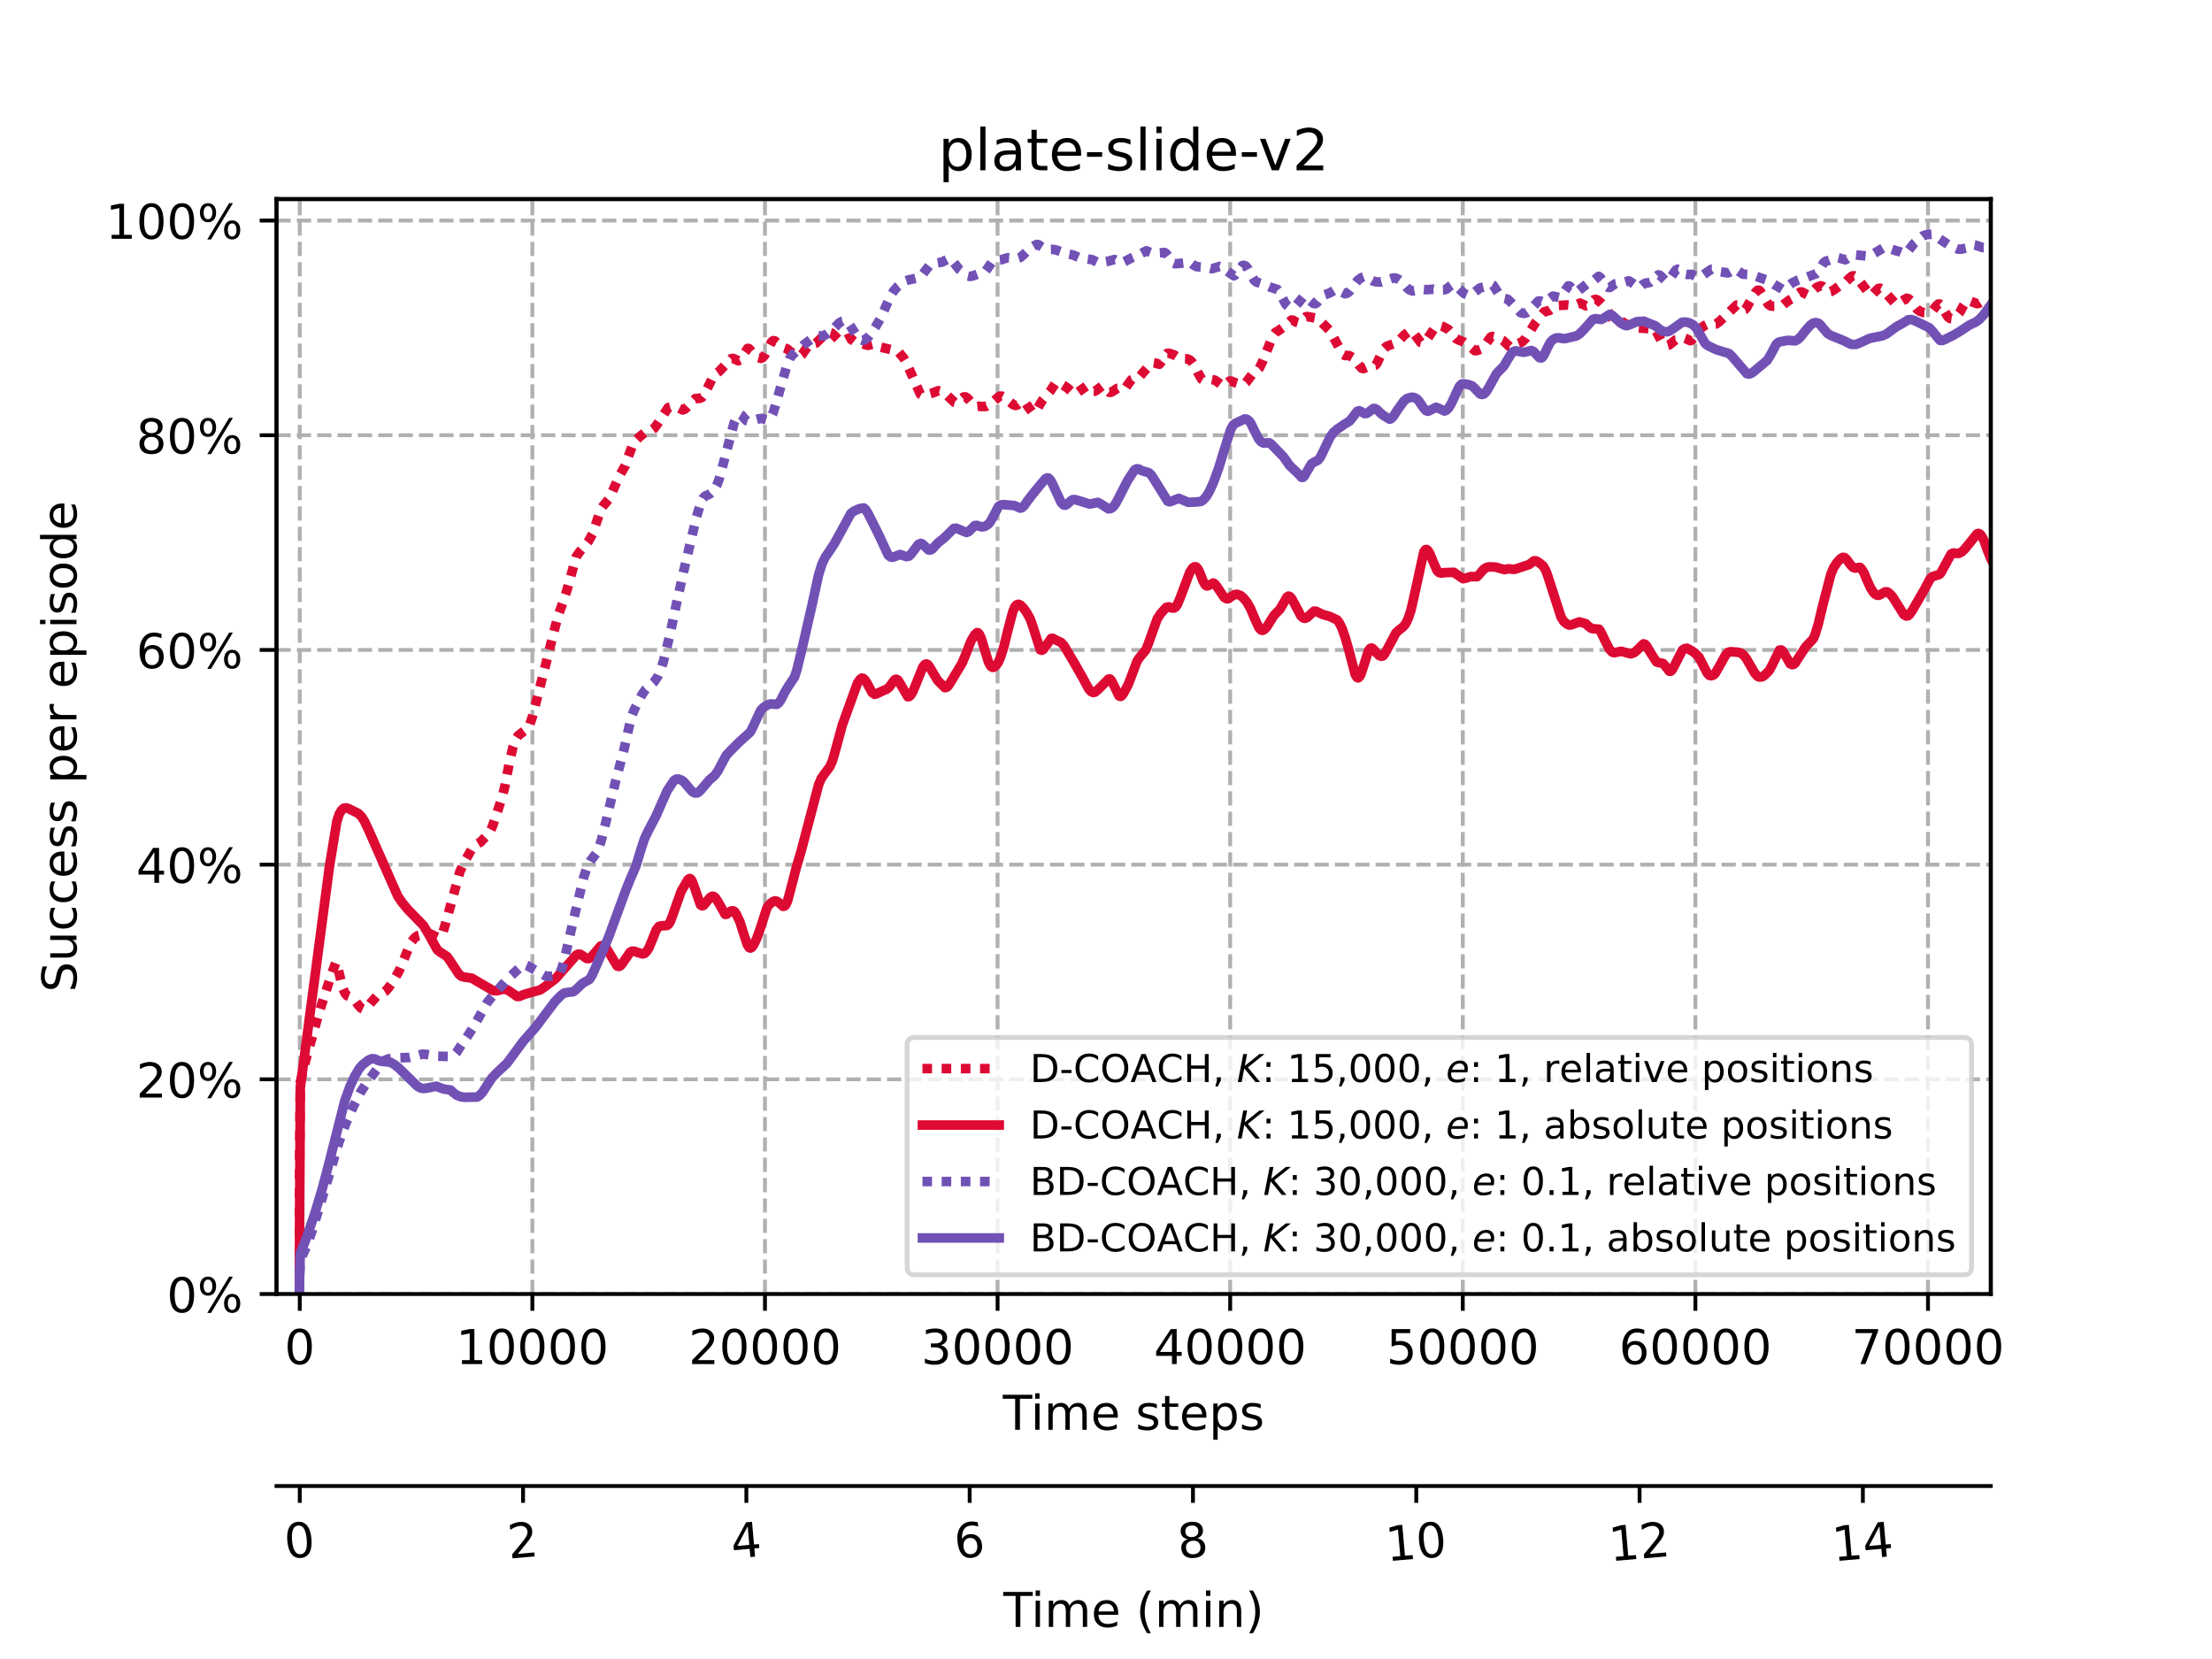 <?xml version="1.0" encoding="utf-8" standalone="no"?>
<!DOCTYPE svg PUBLIC "-//W3C//DTD SVG 1.1//EN"
  "http://www.w3.org/Graphics/SVG/1.1/DTD/svg11.dtd">
<!-- Created with matplotlib (https://matplotlib.org/) -->
<svg height="345.6pt" version="1.1" viewBox="0 0 460.8 345.6" width="460.8pt" xmlns="http://www.w3.org/2000/svg" xmlns:xlink="http://www.w3.org/1999/xlink">
 <defs>
  <style type="text/css">*{stroke-linecap:butt;stroke-linejoin:round;}</style>
 </defs>
 <g id="figure_1">
  <g id="patch_1">
   <path d="M 0 345.6 
L 460.8 345.6 
L 460.8 0 
L 0 0 
z
" style="fill:#ffffff;"/>
  </g>
  <g id="axes_1">
   <g id="patch_2">
    <path d="M 57.6 269.568 
L 414.72 269.568 
L 414.72 41.472 
L 57.6 41.472 
z
" style="fill:#ffffff;"/>
   </g>
   <g id="matplotlib.axis_1">
    <g id="xtick_1">
     <g id="line2d_1">
      <path clip-path="url(#p45c0d9afe1)" d="M 62.446 269.568 
L 62.446 41.472 
" style="fill:none;stroke:#b0b0b0;stroke-dasharray:2.96,1.28;stroke-dashoffset:0;stroke-width:0.8;"/>
     </g>
     <g id="line2d_2">
      <defs>
       <path d="M 0 0 
L 0 3.5 
" id="m7f4a5e9381" style="stroke:#000000;stroke-width:0.8;"/>
      </defs>
      <g>
       <use style="stroke:#000000;stroke-width:0.8;" x="62.446" xlink:href="#m7f4a5e9381" y="269.568"/>
      </g>
     </g>
     <g id="text_1">
      <!-- 0 -->
      <g transform="translate(59.264 284.166)scale(0.1 -0.1)">
       <defs>
        <path d="M 31.781 66.406 
Q 24.172 66.406 20.328 58.906 
Q 16.5 51.422 16.5 36.375 
Q 16.5 21.391 20.328 13.891 
Q 24.172 6.391 31.781 6.391 
Q 39.453 6.391 43.281 13.891 
Q 47.125 21.391 47.125 36.375 
Q 47.125 51.422 43.281 58.906 
Q 39.453 66.406 31.781 66.406 
z
M 31.781 74.219 
Q 44.047 74.219 50.516 64.516 
Q 56.984 54.828 56.984 36.375 
Q 56.984 17.969 50.516 8.266 
Q 44.047 -1.422 31.781 -1.422 
Q 19.531 -1.422 13.062 8.266 
Q 6.594 17.969 6.594 36.375 
Q 6.594 54.828 13.062 64.516 
Q 19.531 74.219 31.781 74.219 
z
" id="DejaVuSans-48"/>
       </defs>
       <use xlink:href="#DejaVuSans-48"/>
      </g>
     </g>
    </g>
    <g id="xtick_2">
     <g id="line2d_3">
      <path clip-path="url(#p45c0d9afe1)" d="M 110.901 269.568 
L 110.901 41.472 
" style="fill:none;stroke:#b0b0b0;stroke-dasharray:2.96,1.28;stroke-dashoffset:0;stroke-width:0.8;"/>
     </g>
     <g id="line2d_4">
      <g>
       <use style="stroke:#000000;stroke-width:0.8;" x="110.901" xlink:href="#m7f4a5e9381" y="269.568"/>
      </g>
     </g>
     <g id="text_2">
      <!-- 10000 -->
      <g transform="translate(94.995 284.166)scale(0.1 -0.1)">
       <defs>
        <path d="M 12.406 8.297 
L 28.516 8.297 
L 28.516 63.922 
L 10.984 60.406 
L 10.984 69.391 
L 28.422 72.906 
L 38.281 72.906 
L 38.281 8.297 
L 54.391 8.297 
L 54.391 0 
L 12.406 0 
z
" id="DejaVuSans-49"/>
       </defs>
       <use xlink:href="#DejaVuSans-49"/>
       <use x="63.623" xlink:href="#DejaVuSans-48"/>
       <use x="127.246" xlink:href="#DejaVuSans-48"/>
       <use x="190.869" xlink:href="#DejaVuSans-48"/>
       <use x="254.492" xlink:href="#DejaVuSans-48"/>
      </g>
     </g>
    </g>
    <g id="xtick_3">
     <g id="line2d_5">
      <path clip-path="url(#p45c0d9afe1)" d="M 159.357 269.568 
L 159.357 41.472 
" style="fill:none;stroke:#b0b0b0;stroke-dasharray:2.96,1.28;stroke-dashoffset:0;stroke-width:0.8;"/>
     </g>
     <g id="line2d_6">
      <g>
       <use style="stroke:#000000;stroke-width:0.8;" x="159.357" xlink:href="#m7f4a5e9381" y="269.568"/>
      </g>
     </g>
     <g id="text_3">
      <!-- 20000 -->
      <g transform="translate(143.451 284.166)scale(0.1 -0.1)">
       <defs>
        <path d="M 19.188 8.297 
L 53.609 8.297 
L 53.609 0 
L 7.328 0 
L 7.328 8.297 
Q 12.938 14.109 22.625 23.891 
Q 32.328 33.688 34.812 36.531 
Q 39.547 41.844 41.422 45.531 
Q 43.312 49.219 43.312 52.781 
Q 43.312 58.594 39.234 62.25 
Q 35.156 65.922 28.609 65.922 
Q 23.969 65.922 18.812 64.312 
Q 13.672 62.703 7.812 59.422 
L 7.812 69.391 
Q 13.766 71.781 18.938 73 
Q 24.125 74.219 28.422 74.219 
Q 39.75 74.219 46.484 68.547 
Q 53.219 62.891 53.219 53.422 
Q 53.219 48.922 51.531 44.891 
Q 49.859 40.875 45.406 35.406 
Q 44.188 33.984 37.641 27.219 
Q 31.109 20.453 19.188 8.297 
z
" id="DejaVuSans-50"/>
       </defs>
       <use xlink:href="#DejaVuSans-50"/>
       <use x="63.623" xlink:href="#DejaVuSans-48"/>
       <use x="127.246" xlink:href="#DejaVuSans-48"/>
       <use x="190.869" xlink:href="#DejaVuSans-48"/>
       <use x="254.492" xlink:href="#DejaVuSans-48"/>
      </g>
     </g>
    </g>
    <g id="xtick_4">
     <g id="line2d_7">
      <path clip-path="url(#p45c0d9afe1)" d="M 207.813 269.568 
L 207.813 41.472 
" style="fill:none;stroke:#b0b0b0;stroke-dasharray:2.96,1.28;stroke-dashoffset:0;stroke-width:0.8;"/>
     </g>
     <g id="line2d_8">
      <g>
       <use style="stroke:#000000;stroke-width:0.8;" x="207.813" xlink:href="#m7f4a5e9381" y="269.568"/>
      </g>
     </g>
     <g id="text_4">
      <!-- 30000 -->
      <g transform="translate(191.907 284.166)scale(0.1 -0.1)">
       <defs>
        <path d="M 40.578 39.312 
Q 47.656 37.797 51.625 33 
Q 55.609 28.219 55.609 21.188 
Q 55.609 10.406 48.188 4.484 
Q 40.766 -1.422 27.094 -1.422 
Q 22.516 -1.422 17.656 -0.516 
Q 12.797 0.391 7.625 2.203 
L 7.625 11.719 
Q 11.719 9.328 16.594 8.109 
Q 21.484 6.891 26.812 6.891 
Q 36.078 6.891 40.938 10.547 
Q 45.797 14.203 45.797 21.188 
Q 45.797 27.641 41.281 31.266 
Q 36.766 34.906 28.719 34.906 
L 20.219 34.906 
L 20.219 43.016 
L 29.109 43.016 
Q 36.375 43.016 40.234 45.922 
Q 44.094 48.828 44.094 54.297 
Q 44.094 59.906 40.109 62.906 
Q 36.141 65.922 28.719 65.922 
Q 24.656 65.922 20.016 65.031 
Q 15.375 64.156 9.812 62.312 
L 9.812 71.094 
Q 15.438 72.656 20.344 73.438 
Q 25.25 74.219 29.594 74.219 
Q 40.828 74.219 47.359 69.109 
Q 53.906 64.016 53.906 55.328 
Q 53.906 49.266 50.438 45.094 
Q 46.969 40.922 40.578 39.312 
z
" id="DejaVuSans-51"/>
       </defs>
       <use xlink:href="#DejaVuSans-51"/>
       <use x="63.623" xlink:href="#DejaVuSans-48"/>
       <use x="127.246" xlink:href="#DejaVuSans-48"/>
       <use x="190.869" xlink:href="#DejaVuSans-48"/>
       <use x="254.492" xlink:href="#DejaVuSans-48"/>
      </g>
     </g>
    </g>
    <g id="xtick_5">
     <g id="line2d_9">
      <path clip-path="url(#p45c0d9afe1)" d="M 256.269 269.568 
L 256.269 41.472 
" style="fill:none;stroke:#b0b0b0;stroke-dasharray:2.96,1.28;stroke-dashoffset:0;stroke-width:0.8;"/>
     </g>
     <g id="line2d_10">
      <g>
       <use style="stroke:#000000;stroke-width:0.8;" x="256.269" xlink:href="#m7f4a5e9381" y="269.568"/>
      </g>
     </g>
     <g id="text_5">
      <!-- 40000 -->
      <g transform="translate(240.363 284.166)scale(0.1 -0.1)">
       <defs>
        <path d="M 37.797 64.312 
L 12.891 25.391 
L 37.797 25.391 
z
M 35.203 72.906 
L 47.609 72.906 
L 47.609 25.391 
L 58.016 25.391 
L 58.016 17.188 
L 47.609 17.188 
L 47.609 0 
L 37.797 0 
L 37.797 17.188 
L 4.891 17.188 
L 4.891 26.703 
z
" id="DejaVuSans-52"/>
       </defs>
       <use xlink:href="#DejaVuSans-52"/>
       <use x="63.623" xlink:href="#DejaVuSans-48"/>
       <use x="127.246" xlink:href="#DejaVuSans-48"/>
       <use x="190.869" xlink:href="#DejaVuSans-48"/>
       <use x="254.492" xlink:href="#DejaVuSans-48"/>
      </g>
     </g>
    </g>
    <g id="xtick_6">
     <g id="line2d_11">
      <path clip-path="url(#p45c0d9afe1)" d="M 304.725 269.568 
L 304.725 41.472 
" style="fill:none;stroke:#b0b0b0;stroke-dasharray:2.96,1.28;stroke-dashoffset:0;stroke-width:0.8;"/>
     </g>
     <g id="line2d_12">
      <g>
       <use style="stroke:#000000;stroke-width:0.8;" x="304.725" xlink:href="#m7f4a5e9381" y="269.568"/>
      </g>
     </g>
     <g id="text_6">
      <!-- 50000 -->
      <g transform="translate(288.819 284.166)scale(0.1 -0.1)">
       <defs>
        <path d="M 10.797 72.906 
L 49.516 72.906 
L 49.516 64.594 
L 19.828 64.594 
L 19.828 46.734 
Q 21.969 47.469 24.109 47.828 
Q 26.266 48.188 28.422 48.188 
Q 40.625 48.188 47.75 41.5 
Q 54.891 34.812 54.891 23.391 
Q 54.891 11.625 47.562 5.094 
Q 40.234 -1.422 26.906 -1.422 
Q 22.312 -1.422 17.547 -0.641 
Q 12.797 0.141 7.719 1.703 
L 7.719 11.625 
Q 12.109 9.234 16.797 8.062 
Q 21.484 6.891 26.703 6.891 
Q 35.156 6.891 40.078 11.328 
Q 45.016 15.766 45.016 23.391 
Q 45.016 31 40.078 35.438 
Q 35.156 39.891 26.703 39.891 
Q 22.75 39.891 18.812 39.016 
Q 14.891 38.141 10.797 36.281 
z
" id="DejaVuSans-53"/>
       </defs>
       <use xlink:href="#DejaVuSans-53"/>
       <use x="63.623" xlink:href="#DejaVuSans-48"/>
       <use x="127.246" xlink:href="#DejaVuSans-48"/>
       <use x="190.869" xlink:href="#DejaVuSans-48"/>
       <use x="254.492" xlink:href="#DejaVuSans-48"/>
      </g>
     </g>
    </g>
    <g id="xtick_7">
     <g id="line2d_13">
      <path clip-path="url(#p45c0d9afe1)" d="M 353.181 269.568 
L 353.181 41.472 
" style="fill:none;stroke:#b0b0b0;stroke-dasharray:2.96,1.28;stroke-dashoffset:0;stroke-width:0.8;"/>
     </g>
     <g id="line2d_14">
      <g>
       <use style="stroke:#000000;stroke-width:0.8;" x="353.181" xlink:href="#m7f4a5e9381" y="269.568"/>
      </g>
     </g>
     <g id="text_7">
      <!-- 60000 -->
      <g transform="translate(337.275 284.166)scale(0.1 -0.1)">
       <defs>
        <path d="M 33.016 40.375 
Q 26.375 40.375 22.484 35.828 
Q 18.609 31.297 18.609 23.391 
Q 18.609 15.531 22.484 10.953 
Q 26.375 6.391 33.016 6.391 
Q 39.656 6.391 43.531 10.953 
Q 47.406 15.531 47.406 23.391 
Q 47.406 31.297 43.531 35.828 
Q 39.656 40.375 33.016 40.375 
z
M 52.594 71.297 
L 52.594 62.312 
Q 48.875 64.062 45.094 64.984 
Q 41.312 65.922 37.594 65.922 
Q 27.828 65.922 22.672 59.328 
Q 17.531 52.734 16.797 39.406 
Q 19.672 43.656 24.016 45.922 
Q 28.375 48.188 33.594 48.188 
Q 44.578 48.188 50.953 41.516 
Q 57.328 34.859 57.328 23.391 
Q 57.328 12.156 50.688 5.359 
Q 44.047 -1.422 33.016 -1.422 
Q 20.359 -1.422 13.672 8.266 
Q 6.984 17.969 6.984 36.375 
Q 6.984 53.656 15.188 63.938 
Q 23.391 74.219 37.203 74.219 
Q 40.922 74.219 44.703 73.484 
Q 48.484 72.75 52.594 71.297 
z
" id="DejaVuSans-54"/>
       </defs>
       <use xlink:href="#DejaVuSans-54"/>
       <use x="63.623" xlink:href="#DejaVuSans-48"/>
       <use x="127.246" xlink:href="#DejaVuSans-48"/>
       <use x="190.869" xlink:href="#DejaVuSans-48"/>
       <use x="254.492" xlink:href="#DejaVuSans-48"/>
      </g>
     </g>
    </g>
    <g id="xtick_8">
     <g id="line2d_15">
      <path clip-path="url(#p45c0d9afe1)" d="M 401.637 269.568 
L 401.637 41.472 
" style="fill:none;stroke:#b0b0b0;stroke-dasharray:2.96,1.28;stroke-dashoffset:0;stroke-width:0.8;"/>
     </g>
     <g id="line2d_16">
      <g>
       <use style="stroke:#000000;stroke-width:0.8;" x="401.637" xlink:href="#m7f4a5e9381" y="269.568"/>
      </g>
     </g>
     <g id="text_8">
      <!-- 70000 -->
      <g transform="translate(385.731 284.166)scale(0.1 -0.1)">
       <defs>
        <path d="M 8.203 72.906 
L 55.078 72.906 
L 55.078 68.703 
L 28.609 0 
L 18.312 0 
L 43.219 64.594 
L 8.203 64.594 
z
" id="DejaVuSans-55"/>
       </defs>
       <use xlink:href="#DejaVuSans-55"/>
       <use x="63.623" xlink:href="#DejaVuSans-48"/>
       <use x="127.246" xlink:href="#DejaVuSans-48"/>
       <use x="190.869" xlink:href="#DejaVuSans-48"/>
       <use x="254.492" xlink:href="#DejaVuSans-48"/>
      </g>
     </g>
    </g>
    <g id="text_9">
     <!-- Time steps -->
     <g transform="translate(208.917 297.845)scale(0.1 -0.1)">
      <defs>
       <path d="M -0.297 72.906 
L 61.375 72.906 
L 61.375 64.594 
L 35.5 64.594 
L 35.5 0 
L 25.594 0 
L 25.594 64.594 
L -0.297 64.594 
z
" id="DejaVuSans-84"/>
       <path d="M 9.422 54.688 
L 18.406 54.688 
L 18.406 0 
L 9.422 0 
z
M 9.422 75.984 
L 18.406 75.984 
L 18.406 64.594 
L 9.422 64.594 
z
" id="DejaVuSans-105"/>
       <path d="M 52 44.188 
Q 55.375 50.25 60.062 53.125 
Q 64.75 56 71.094 56 
Q 79.641 56 84.281 50.016 
Q 88.922 44.047 88.922 33.016 
L 88.922 0 
L 79.891 0 
L 79.891 32.719 
Q 79.891 40.578 77.094 44.375 
Q 74.312 48.188 68.609 48.188 
Q 61.625 48.188 57.562 43.547 
Q 53.516 38.922 53.516 30.906 
L 53.516 0 
L 44.484 0 
L 44.484 32.719 
Q 44.484 40.625 41.703 44.406 
Q 38.922 48.188 33.109 48.188 
Q 26.219 48.188 22.156 43.531 
Q 18.109 38.875 18.109 30.906 
L 18.109 0 
L 9.078 0 
L 9.078 54.688 
L 18.109 54.688 
L 18.109 46.188 
Q 21.188 51.219 25.484 53.609 
Q 29.781 56 35.688 56 
Q 41.656 56 45.828 52.969 
Q 50 49.953 52 44.188 
z
" id="DejaVuSans-109"/>
       <path d="M 56.203 29.594 
L 56.203 25.203 
L 14.891 25.203 
Q 15.484 15.922 20.484 11.062 
Q 25.484 6.203 34.422 6.203 
Q 39.594 6.203 44.453 7.469 
Q 49.312 8.734 54.109 11.281 
L 54.109 2.781 
Q 49.266 0.734 44.188 -0.344 
Q 39.109 -1.422 33.891 -1.422 
Q 20.797 -1.422 13.156 6.188 
Q 5.516 13.812 5.516 26.812 
Q 5.516 40.234 12.766 48.109 
Q 20.016 56 32.328 56 
Q 43.359 56 49.781 48.891 
Q 56.203 41.797 56.203 29.594 
z
M 47.219 32.234 
Q 47.125 39.594 43.094 43.984 
Q 39.062 48.391 32.422 48.391 
Q 24.906 48.391 20.391 44.141 
Q 15.875 39.891 15.188 32.172 
z
" id="DejaVuSans-101"/>
       <path id="DejaVuSans-32"/>
       <path d="M 44.281 53.078 
L 44.281 44.578 
Q 40.484 46.531 36.375 47.5 
Q 32.281 48.484 27.875 48.484 
Q 21.188 48.484 17.844 46.438 
Q 14.5 44.391 14.5 40.281 
Q 14.5 37.156 16.891 35.375 
Q 19.281 33.594 26.516 31.984 
L 29.594 31.297 
Q 39.156 29.25 43.188 25.516 
Q 47.219 21.781 47.219 15.094 
Q 47.219 7.469 41.188 3.016 
Q 35.156 -1.422 24.609 -1.422 
Q 20.219 -1.422 15.453 -0.562 
Q 10.688 0.297 5.422 2 
L 5.422 11.281 
Q 10.406 8.688 15.234 7.391 
Q 20.062 6.109 24.812 6.109 
Q 31.156 6.109 34.562 8.281 
Q 37.984 10.453 37.984 14.406 
Q 37.984 18.062 35.516 20.016 
Q 33.062 21.969 24.703 23.781 
L 21.578 24.516 
Q 13.234 26.266 9.516 29.906 
Q 5.812 33.547 5.812 39.891 
Q 5.812 47.609 11.281 51.797 
Q 16.75 56 26.812 56 
Q 31.781 56 36.172 55.266 
Q 40.578 54.547 44.281 53.078 
z
" id="DejaVuSans-115"/>
       <path d="M 18.312 70.219 
L 18.312 54.688 
L 36.812 54.688 
L 36.812 47.703 
L 18.312 47.703 
L 18.312 18.016 
Q 18.312 11.328 20.141 9.422 
Q 21.969 7.516 27.594 7.516 
L 36.812 7.516 
L 36.812 0 
L 27.594 0 
Q 17.188 0 13.234 3.875 
Q 9.281 7.766 9.281 18.016 
L 9.281 47.703 
L 2.688 47.703 
L 2.688 54.688 
L 9.281 54.688 
L 9.281 70.219 
z
" id="DejaVuSans-116"/>
       <path d="M 18.109 8.203 
L 18.109 -20.797 
L 9.078 -20.797 
L 9.078 54.688 
L 18.109 54.688 
L 18.109 46.391 
Q 20.953 51.266 25.266 53.625 
Q 29.594 56 35.594 56 
Q 45.562 56 51.781 48.094 
Q 58.016 40.188 58.016 27.297 
Q 58.016 14.406 51.781 6.484 
Q 45.562 -1.422 35.594 -1.422 
Q 29.594 -1.422 25.266 0.953 
Q 20.953 3.328 18.109 8.203 
z
M 48.688 27.297 
Q 48.688 37.203 44.609 42.844 
Q 40.531 48.484 33.406 48.484 
Q 26.266 48.484 22.188 42.844 
Q 18.109 37.203 18.109 27.297 
Q 18.109 17.391 22.188 11.75 
Q 26.266 6.109 33.406 6.109 
Q 40.531 6.109 44.609 11.75 
Q 48.688 17.391 48.688 27.297 
z
" id="DejaVuSans-112"/>
      </defs>
      <use xlink:href="#DejaVuSans-84"/>
      <use x="57.959" xlink:href="#DejaVuSans-105"/>
      <use x="85.742" xlink:href="#DejaVuSans-109"/>
      <use x="183.154" xlink:href="#DejaVuSans-101"/>
      <use x="244.678" xlink:href="#DejaVuSans-32"/>
      <use x="276.465" xlink:href="#DejaVuSans-115"/>
      <use x="328.564" xlink:href="#DejaVuSans-116"/>
      <use x="367.773" xlink:href="#DejaVuSans-101"/>
      <use x="429.297" xlink:href="#DejaVuSans-112"/>
      <use x="492.773" xlink:href="#DejaVuSans-115"/>
     </g>
    </g>
   </g>
   <g id="matplotlib.axis_2">
    <g id="ytick_1">
     <g id="line2d_17">
      <path clip-path="url(#p45c0d9afe1)" d="M 57.6 269.568 
L 414.72 269.568 
" style="fill:none;stroke:#b0b0b0;stroke-dasharray:2.96,1.28;stroke-dashoffset:0;stroke-width:0.8;"/>
     </g>
     <g id="line2d_18">
      <defs>
       <path d="M 0 0 
L -3.5 0 
" id="mbd8aceed60" style="stroke:#000000;stroke-width:0.8;"/>
      </defs>
      <g>
       <use style="stroke:#000000;stroke-width:0.8;" x="57.6" xlink:href="#mbd8aceed60" y="269.568"/>
      </g>
     </g>
     <g id="text_10">
      <!-- 0% -->
      <g transform="translate(34.736 273.367)scale(0.1 -0.1)">
       <defs>
        <path d="M 72.703 32.078 
Q 68.453 32.078 66.031 28.469 
Q 63.625 24.859 63.625 18.406 
Q 63.625 12.062 66.031 8.422 
Q 68.453 4.781 72.703 4.781 
Q 76.859 4.781 79.266 8.422 
Q 81.688 12.062 81.688 18.406 
Q 81.688 24.812 79.266 28.438 
Q 76.859 32.078 72.703 32.078 
z
M 72.703 38.281 
Q 80.422 38.281 84.953 32.906 
Q 89.5 27.547 89.5 18.406 
Q 89.5 9.281 84.938 3.922 
Q 80.375 -1.422 72.703 -1.422 
Q 64.891 -1.422 60.344 3.922 
Q 55.812 9.281 55.812 18.406 
Q 55.812 27.594 60.375 32.938 
Q 64.938 38.281 72.703 38.281 
z
M 22.312 68.016 
Q 18.109 68.016 15.688 64.375 
Q 13.281 60.75 13.281 54.391 
Q 13.281 47.953 15.672 44.328 
Q 18.062 40.719 22.312 40.719 
Q 26.562 40.719 28.969 44.328 
Q 31.391 47.953 31.391 54.391 
Q 31.391 60.688 28.953 64.344 
Q 26.516 68.016 22.312 68.016 
z
M 66.406 74.219 
L 74.219 74.219 
L 28.609 -1.422 
L 20.797 -1.422 
z
M 22.312 74.219 
Q 30.031 74.219 34.609 68.875 
Q 39.203 63.531 39.203 54.391 
Q 39.203 45.172 34.641 39.844 
Q 30.078 34.516 22.312 34.516 
Q 14.547 34.516 10.031 39.859 
Q 5.516 45.219 5.516 54.391 
Q 5.516 63.484 10.047 68.844 
Q 14.594 74.219 22.312 74.219 
z
" id="DejaVuSans-37"/>
       </defs>
       <use xlink:href="#DejaVuSans-48"/>
       <use x="63.623" xlink:href="#DejaVuSans-37"/>
      </g>
     </g>
    </g>
    <g id="ytick_2">
     <g id="line2d_19">
      <path clip-path="url(#p45c0d9afe1)" d="M 57.6 224.843 
L 414.72 224.843 
" style="fill:none;stroke:#b0b0b0;stroke-dasharray:2.96,1.28;stroke-dashoffset:0;stroke-width:0.8;"/>
     </g>
     <g id="line2d_20">
      <g>
       <use style="stroke:#000000;stroke-width:0.8;" x="57.6" xlink:href="#mbd8aceed60" y="224.843"/>
      </g>
     </g>
     <g id="text_11">
      <!-- 20% -->
      <g transform="translate(28.373 228.643)scale(0.1 -0.1)">
       <use xlink:href="#DejaVuSans-50"/>
       <use x="63.623" xlink:href="#DejaVuSans-48"/>
       <use x="127.246" xlink:href="#DejaVuSans-37"/>
      </g>
     </g>
    </g>
    <g id="ytick_3">
     <g id="line2d_21">
      <path clip-path="url(#p45c0d9afe1)" d="M 57.6 180.119 
L 414.72 180.119 
" style="fill:none;stroke:#b0b0b0;stroke-dasharray:2.96,1.28;stroke-dashoffset:0;stroke-width:0.8;"/>
     </g>
     <g id="line2d_22">
      <g>
       <use style="stroke:#000000;stroke-width:0.8;" x="57.6" xlink:href="#mbd8aceed60" y="180.119"/>
      </g>
     </g>
     <g id="text_12">
      <!-- 40% -->
      <g transform="translate(28.373 183.918)scale(0.1 -0.1)">
       <use xlink:href="#DejaVuSans-52"/>
       <use x="63.623" xlink:href="#DejaVuSans-48"/>
       <use x="127.246" xlink:href="#DejaVuSans-37"/>
      </g>
     </g>
    </g>
    <g id="ytick_4">
     <g id="line2d_23">
      <path clip-path="url(#p45c0d9afe1)" d="M 57.6 135.394 
L 414.72 135.394 
" style="fill:none;stroke:#b0b0b0;stroke-dasharray:2.96,1.28;stroke-dashoffset:0;stroke-width:0.8;"/>
     </g>
     <g id="line2d_24">
      <g>
       <use style="stroke:#000000;stroke-width:0.8;" x="57.6" xlink:href="#mbd8aceed60" y="135.394"/>
      </g>
     </g>
     <g id="text_13">
      <!-- 60% -->
      <g transform="translate(28.373 139.193)scale(0.1 -0.1)">
       <use xlink:href="#DejaVuSans-54"/>
       <use x="63.623" xlink:href="#DejaVuSans-48"/>
       <use x="127.246" xlink:href="#DejaVuSans-37"/>
      </g>
     </g>
    </g>
    <g id="ytick_5">
     <g id="line2d_25">
      <path clip-path="url(#p45c0d9afe1)" d="M 57.6 90.669 
L 414.72 90.669 
" style="fill:none;stroke:#b0b0b0;stroke-dasharray:2.96,1.28;stroke-dashoffset:0;stroke-width:0.8;"/>
     </g>
     <g id="line2d_26">
      <g>
       <use style="stroke:#000000;stroke-width:0.8;" x="57.6" xlink:href="#mbd8aceed60" y="90.669"/>
      </g>
     </g>
     <g id="text_14">
      <!-- 80% -->
      <g transform="translate(28.373 94.468)scale(0.1 -0.1)">
       <defs>
        <path d="M 31.781 34.625 
Q 24.75 34.625 20.719 30.859 
Q 16.703 27.094 16.703 20.516 
Q 16.703 13.922 20.719 10.156 
Q 24.75 6.391 31.781 6.391 
Q 38.812 6.391 42.859 10.172 
Q 46.922 13.969 46.922 20.516 
Q 46.922 27.094 42.891 30.859 
Q 38.875 34.625 31.781 34.625 
z
M 21.922 38.812 
Q 15.578 40.375 12.031 44.719 
Q 8.5 49.078 8.5 55.328 
Q 8.5 64.062 14.719 69.141 
Q 20.953 74.219 31.781 74.219 
Q 42.672 74.219 48.875 69.141 
Q 55.078 64.062 55.078 55.328 
Q 55.078 49.078 51.531 44.719 
Q 48 40.375 41.703 38.812 
Q 48.828 37.156 52.797 32.312 
Q 56.781 27.484 56.781 20.516 
Q 56.781 9.906 50.312 4.234 
Q 43.844 -1.422 31.781 -1.422 
Q 19.734 -1.422 13.25 4.234 
Q 6.781 9.906 6.781 20.516 
Q 6.781 27.484 10.781 32.312 
Q 14.797 37.156 21.922 38.812 
z
M 18.312 54.391 
Q 18.312 48.734 21.844 45.562 
Q 25.391 42.391 31.781 42.391 
Q 38.141 42.391 41.719 45.562 
Q 45.312 48.734 45.312 54.391 
Q 45.312 60.062 41.719 63.234 
Q 38.141 66.406 31.781 66.406 
Q 25.391 66.406 21.844 63.234 
Q 18.312 60.062 18.312 54.391 
z
" id="DejaVuSans-56"/>
       </defs>
       <use xlink:href="#DejaVuSans-56"/>
       <use x="63.623" xlink:href="#DejaVuSans-48"/>
       <use x="127.246" xlink:href="#DejaVuSans-37"/>
      </g>
     </g>
    </g>
    <g id="ytick_6">
     <g id="line2d_27">
      <path clip-path="url(#p45c0d9afe1)" d="M 57.6 45.944 
L 414.72 45.944 
" style="fill:none;stroke:#b0b0b0;stroke-dasharray:2.96,1.28;stroke-dashoffset:0;stroke-width:0.8;"/>
     </g>
     <g id="line2d_28">
      <g>
       <use style="stroke:#000000;stroke-width:0.8;" x="57.6" xlink:href="#mbd8aceed60" y="45.944"/>
      </g>
     </g>
     <g id="text_15">
      <!-- 100% -->
      <g transform="translate(22.011 49.744)scale(0.1 -0.1)">
       <use xlink:href="#DejaVuSans-49"/>
       <use x="63.623" xlink:href="#DejaVuSans-48"/>
       <use x="127.246" xlink:href="#DejaVuSans-48"/>
       <use x="190.869" xlink:href="#DejaVuSans-37"/>
      </g>
     </g>
    </g>
    <g id="text_16">
     <!-- Success per episode -->
     <g transform="translate(15.931 206.686)rotate(-90)scale(0.1 -0.1)">
      <defs>
       <path d="M 53.516 70.516 
L 53.516 60.891 
Q 47.906 63.578 42.922 64.891 
Q 37.938 66.219 33.297 66.219 
Q 25.25 66.219 20.875 63.094 
Q 16.5 59.969 16.5 54.203 
Q 16.5 49.359 19.406 46.891 
Q 22.312 44.438 30.422 42.922 
L 36.375 41.703 
Q 47.406 39.594 52.656 34.297 
Q 57.906 29 57.906 20.125 
Q 57.906 9.516 50.797 4.047 
Q 43.703 -1.422 29.984 -1.422 
Q 24.812 -1.422 18.969 -0.25 
Q 13.141 0.922 6.891 3.219 
L 6.891 13.375 
Q 12.891 10.016 18.656 8.297 
Q 24.422 6.594 29.984 6.594 
Q 38.422 6.594 43.016 9.906 
Q 47.609 13.234 47.609 19.391 
Q 47.609 24.75 44.312 27.781 
Q 41.016 30.812 33.5 32.328 
L 27.484 33.5 
Q 16.453 35.688 11.516 40.375 
Q 6.594 45.062 6.594 53.422 
Q 6.594 63.094 13.406 68.656 
Q 20.219 74.219 32.172 74.219 
Q 37.312 74.219 42.625 73.281 
Q 47.953 72.359 53.516 70.516 
z
" id="DejaVuSans-83"/>
       <path d="M 8.5 21.578 
L 8.5 54.688 
L 17.484 54.688 
L 17.484 21.922 
Q 17.484 14.156 20.5 10.266 
Q 23.531 6.391 29.594 6.391 
Q 36.859 6.391 41.078 11.031 
Q 45.312 15.672 45.312 23.688 
L 45.312 54.688 
L 54.297 54.688 
L 54.297 0 
L 45.312 0 
L 45.312 8.406 
Q 42.047 3.422 37.719 1 
Q 33.406 -1.422 27.688 -1.422 
Q 18.266 -1.422 13.375 4.438 
Q 8.5 10.297 8.5 21.578 
z
M 31.109 56 
z
" id="DejaVuSans-117"/>
       <path d="M 48.781 52.594 
L 48.781 44.188 
Q 44.969 46.297 41.141 47.344 
Q 37.312 48.391 33.406 48.391 
Q 24.656 48.391 19.812 42.844 
Q 14.984 37.312 14.984 27.297 
Q 14.984 17.281 19.812 11.734 
Q 24.656 6.203 33.406 6.203 
Q 37.312 6.203 41.141 7.25 
Q 44.969 8.297 48.781 10.406 
L 48.781 2.094 
Q 45.016 0.344 40.984 -0.531 
Q 36.969 -1.422 32.422 -1.422 
Q 20.062 -1.422 12.781 6.344 
Q 5.516 14.109 5.516 27.297 
Q 5.516 40.672 12.859 48.328 
Q 20.219 56 33.016 56 
Q 37.156 56 41.109 55.141 
Q 45.062 54.297 48.781 52.594 
z
" id="DejaVuSans-99"/>
       <path d="M 41.109 46.297 
Q 39.594 47.172 37.812 47.578 
Q 36.031 48 33.891 48 
Q 26.266 48 22.188 43.047 
Q 18.109 38.094 18.109 28.812 
L 18.109 0 
L 9.078 0 
L 9.078 54.688 
L 18.109 54.688 
L 18.109 46.188 
Q 20.953 51.172 25.484 53.578 
Q 30.031 56 36.531 56 
Q 37.453 56 38.578 55.875 
Q 39.703 55.766 41.062 55.516 
z
" id="DejaVuSans-114"/>
       <path d="M 30.609 48.391 
Q 23.391 48.391 19.188 42.75 
Q 14.984 37.109 14.984 27.297 
Q 14.984 17.484 19.156 11.844 
Q 23.344 6.203 30.609 6.203 
Q 37.797 6.203 41.984 11.859 
Q 46.188 17.531 46.188 27.297 
Q 46.188 37.016 41.984 42.703 
Q 37.797 48.391 30.609 48.391 
z
M 30.609 56 
Q 42.328 56 49.016 48.375 
Q 55.719 40.766 55.719 27.297 
Q 55.719 13.875 49.016 6.219 
Q 42.328 -1.422 30.609 -1.422 
Q 18.844 -1.422 12.172 6.219 
Q 5.516 13.875 5.516 27.297 
Q 5.516 40.766 12.172 48.375 
Q 18.844 56 30.609 56 
z
" id="DejaVuSans-111"/>
       <path d="M 45.406 46.391 
L 45.406 75.984 
L 54.391 75.984 
L 54.391 0 
L 45.406 0 
L 45.406 8.203 
Q 42.578 3.328 38.25 0.953 
Q 33.938 -1.422 27.875 -1.422 
Q 17.969 -1.422 11.734 6.484 
Q 5.516 14.406 5.516 27.297 
Q 5.516 40.188 11.734 48.094 
Q 17.969 56 27.875 56 
Q 33.938 56 38.25 53.625 
Q 42.578 51.266 45.406 46.391 
z
M 14.797 27.297 
Q 14.797 17.391 18.875 11.75 
Q 22.953 6.109 30.078 6.109 
Q 37.203 6.109 41.297 11.75 
Q 45.406 17.391 45.406 27.297 
Q 45.406 37.203 41.297 42.844 
Q 37.203 48.484 30.078 48.484 
Q 22.953 48.484 18.875 42.844 
Q 14.797 37.203 14.797 27.297 
z
" id="DejaVuSans-100"/>
      </defs>
      <use xlink:href="#DejaVuSans-83"/>
      <use x="63.477" xlink:href="#DejaVuSans-117"/>
      <use x="126.855" xlink:href="#DejaVuSans-99"/>
      <use x="181.836" xlink:href="#DejaVuSans-99"/>
      <use x="236.816" xlink:href="#DejaVuSans-101"/>
      <use x="298.34" xlink:href="#DejaVuSans-115"/>
      <use x="350.439" xlink:href="#DejaVuSans-115"/>
      <use x="402.539" xlink:href="#DejaVuSans-32"/>
      <use x="434.326" xlink:href="#DejaVuSans-112"/>
      <use x="497.803" xlink:href="#DejaVuSans-101"/>
      <use x="559.326" xlink:href="#DejaVuSans-114"/>
      <use x="600.439" xlink:href="#DejaVuSans-32"/>
      <use x="632.227" xlink:href="#DejaVuSans-101"/>
      <use x="693.75" xlink:href="#DejaVuSans-112"/>
      <use x="757.227" xlink:href="#DejaVuSans-105"/>
      <use x="785.01" xlink:href="#DejaVuSans-115"/>
      <use x="837.109" xlink:href="#DejaVuSans-111"/>
      <use x="898.291" xlink:href="#DejaVuSans-100"/>
      <use x="961.768" xlink:href="#DejaVuSans-101"/>
     </g>
    </g>
   </g>
   <g id="line2d_29">
    <path clip-path="url(#p45c0d9afe1)" d="M 62.349 269.568 
L 62.374 269.463 
L 62.416 242.064 
L 62.552 225.443 
L 63.802 220.424 
L 66.404 211.119 
L 69.084 202.859 
L 69.98 200.477 
L 70 200.486 
L 70.14 200.706 
L 70.388 201.639 
L 71.376 205.765 
L 71.885 206.94 
L 72.316 207.421 
L 72.767 207.599 
L 73.387 207.875 
L 73.925 208.369 
L 74.564 209.278 
L 75.209 210.007 
L 75.679 210.221 
L 76.091 210.172 
L 76.478 209.881 
L 77.244 208.911 
L 78.484 207.524 
L 79.381 207.033 
L 80.263 206.529 
L 80.859 205.869 
L 82.027 204.225 
L 83.156 202.221 
L 83.858 200.557 
L 85.569 196.399 
L 86.3 195.446 
L 86.969 194.937 
L 87.512 194.811 
L 89.518 194.503 
L 90.565 194.994 
L 91.296 195.326 
L 91.611 195.219 
L 91.95 194.845 
L 92.309 194.09 
L 92.818 192.397 
L 95.817 181.541 
L 96.714 179.631 
L 98.487 176.48 
L 99.059 176.033 
L 100.106 175.42 
L 101.845 173.572 
L 102.46 172.437 
L 102.974 171.039 
L 104.549 166.234 
L 105.096 164.138 
L 106.133 158.773 
L 106.875 155.536 
L 107.456 154.034 
L 107.936 153.249 
L 108.503 152.797 
L 109.957 151.728 
L 110.325 151.026 
L 110.877 149.406 
L 111.633 146.444 
L 113.751 138.145 
L 115.151 132.502 
L 116.212 128.448 
L 117.317 125.312 
L 118.078 123.039 
L 120.04 115.967 
L 120.69 115.015 
L 122.042 113.462 
L 122.536 112.836 
L 123.427 111.226 
L 124.062 109.367 
L 125.206 106.032 
L 125.719 105.288 
L 126.94 103.858 
L 127.522 102.53 
L 129.024 99.158 
L 130.26 96.988 
L 130.904 95.069 
L 131.723 92.872 
L 132.319 91.901 
L 133.123 91.086 
L 134.892 89.628 
L 135.28 89.563 
L 135.866 89.514 
L 136.307 89.189 
L 136.748 88.619 
L 139.2 84.915 
L 139.864 84.75 
L 140.765 84.697 
L 141.225 84.891 
L 142.228 85.404 
L 142.674 85.226 
L 143.159 84.777 
L 144.85 83.024 
L 145.208 83 
L 145.741 82.99 
L 146.269 82.758 
L 146.618 82.308 
L 147.394 80.822 
L 148.692 78.185 
L 149.201 77.789 
L 149.86 77.327 
L 152.312 74.721 
L 152.7 74.649 
L 153.082 74.808 
L 153.804 75.159 
L 154.11 75 
L 154.483 74.519 
L 155.762 72.567 
L 156.038 72.636 
L 156.343 72.978 
L 157.293 74.151 
L 157.894 74.491 
L 158.529 74.659 
L 158.887 74.479 
L 159.285 74.017 
L 159.789 73.062 
L 160.714 71.26 
L 161.073 70.966 
L 161.368 70.999 
L 161.775 71.315 
L 163.026 72.344 
L 163.975 72.674 
L 164.455 73.073 
L 165.099 73.542 
L 166.088 73.948 
L 166.742 74.077 
L 167.101 73.816 
L 167.561 73.161 
L 168.559 71.765 
L 169.005 71.612 
L 169.586 71.599 
L 169.955 71.506 
L 170.371 71.119 
L 171.796 69.701 
L 172.906 69.311 
L 173.284 69.416 
L 173.7 69.79 
L 175.004 71.1 
L 175.421 71.145 
L 175.842 70.98 
L 176.928 70.403 
L 177.272 70.537 
L 177.78 71.032 
L 178.396 71.521 
L 178.783 71.594 
L 179.719 71.664 
L 180.823 71.941 
L 181.894 71.663 
L 182.442 71.886 
L 183.299 72.29 
L 185.756 72.855 
L 186.662 72.892 
L 187.19 73.316 
L 188.232 74.57 
L 188.828 75.581 
L 189.919 78.033 
L 191.721 82.11 
L 192.114 82.315 
L 192.579 82.306 
L 194.173 81.894 
L 195.481 81.39 
L 195.937 81.525 
L 197.376 82.428 
L 198.156 83.181 
L 198.834 83.809 
L 199.266 83.914 
L 199.585 83.757 
L 200.089 83.261 
L 200.753 82.696 
L 201.107 82.675 
L 201.466 82.871 
L 201.921 83.362 
L 202.851 84.466 
L 203.317 84.69 
L 203.864 84.632 
L 204.596 84.696 
L 205.415 84.657 
L 206.045 84.319 
L 206.81 83.735 
L 208.22 82.529 
L 208.7 82.522 
L 209.151 82.744 
L 210.1 83.534 
L 211.094 84.306 
L 211.578 84.466 
L 211.956 84.343 
L 212.586 83.842 
L 213.003 83.576 
L 213.299 83.646 
L 213.71 84.023 
L 214.171 84.717 
L 214.999 85.84 
L 215.329 85.989 
L 215.624 85.856 
L 215.968 85.433 
L 216.579 84.302 
L 217.262 83.216 
L 218.847 81.381 
L 219.845 79.859 
L 220.262 79.629 
L 220.611 79.698 
L 221.609 80.31 
L 222.428 80.875 
L 223.755 82.103 
L 224.162 81.984 
L 224.87 81.474 
L 226.377 80.396 
L 226.721 80.478 
L 227.094 80.814 
L 227.763 81.467 
L 228.107 81.48 
L 228.465 81.261 
L 229.531 80.441 
L 229.822 80.541 
L 230.258 80.977 
L 231.062 81.722 
L 231.411 81.729 
L 231.857 81.491 
L 232.758 80.893 
L 233.199 80.884 
L 234.164 81.032 
L 234.537 80.743 
L 235.012 80.021 
L 235.705 79.085 
L 236.078 78.929 
L 237.076 78.786 
L 237.536 78.31 
L 238.607 77.068 
L 239.775 75.799 
L 240.153 75.544 
L 240.502 75.597 
L 241.5 75.884 
L 241.771 75.572 
L 243.172 73.606 
L 243.593 73.6 
L 244.635 73.956 
L 245.556 74.56 
L 246.171 74.823 
L 246.728 74.748 
L 247.348 74.759 
L 247.867 74.986 
L 248.322 75.424 
L 248.923 76.275 
L 249.563 77.656 
L 250.304 78.974 
L 250.643 79.173 
L 251.162 79.122 
L 252.039 78.986 
L 253.076 79.186 
L 253.58 79.52 
L 254.714 80.364 
L 255.063 80.264 
L 255.562 79.857 
L 256.134 79.383 
L 256.473 79.38 
L 257.122 79.646 
L 257.873 79.879 
L 259.21 79.966 
L 259.569 79.678 
L 260.092 78.993 
L 260.902 77.937 
L 262.341 76.676 
L 262.922 75.529 
L 263.853 73.227 
L 265.156 69.941 
L 265.708 69.237 
L 266.314 68.897 
L 267.501 68.053 
L 269.042 66.667 
L 269.396 66.71 
L 269.948 67.079 
L 270.438 67.225 
L 270.791 67.124 
L 271.223 66.686 
L 272.008 66.001 
L 272.347 65.94 
L 274.639 66.378 
L 275.104 66.898 
L 275.952 67.795 
L 276.994 68.813 
L 277.721 70.139 
L 279.727 73.823 
L 280.153 74.055 
L 280.599 74.046 
L 281.103 74.089 
L 281.699 74.437 
L 282.295 74.962 
L 283.031 75.981 
L 283.686 76.708 
L 284.015 76.789 
L 284.398 76.623 
L 285.338 76.22 
L 286.549 76.059 
L 286.884 75.605 
L 287.46 74.348 
L 288.294 72.679 
L 288.802 72.189 
L 289.36 71.954 
L 291.109 71.332 
L 291.531 70.891 
L 292.505 69.822 
L 293.575 69.008 
L 293.958 68.921 
L 294.234 69.074 
L 294.733 69.708 
L 295.94 71.326 
L 296.4 71.414 
L 296.749 71.252 
L 297.239 70.731 
L 297.888 69.765 
L 298.925 68.212 
L 299.366 67.915 
L 299.904 67.831 
L 300.626 68.04 
L 301.706 68.614 
L 302.288 69.278 
L 303.363 70.57 
L 303.926 70.845 
L 304.948 71.25 
L 305.689 71.756 
L 307.25 73.067 
L 307.71 73.02 
L 308.558 72.679 
L 309.096 72.26 
L 309.58 71.594 
L 310.535 70.213 
L 310.884 70.089 
L 311.388 70.207 
L 313.113 70.94 
L 314.455 72.191 
L 314.838 72.185 
L 315.381 71.897 
L 316.132 71.588 
L 317.047 71.245 
L 317.794 70.5 
L 318.443 69.494 
L 319.897 67.178 
L 320.89 65.911 
L 321.714 64.93 
L 322.097 64.848 
L 322.804 64.674 
L 323.41 64.224 
L 324.04 63.792 
L 324.718 63.622 
L 326.53 63.539 
L 327.902 63.679 
L 329.161 63.142 
L 329.588 63.33 
L 330.387 63.708 
L 330.814 63.594 
L 331.216 63.223 
L 332.02 62.448 
L 332.418 62.352 
L 332.805 62.499 
L 333.484 63.067 
L 334.705 64.346 
L 335.369 65.593 
L 336.115 66.797 
L 336.459 66.962 
L 337.031 66.907 
L 337.617 66.869 
L 338.024 67.077 
L 339.589 68.09 
L 341.246 68.309 
L 342.802 68.419 
L 343.398 68.457 
L 344.503 68.335 
L 344.813 68.636 
L 345.244 69.421 
L 346.266 71.399 
L 346.693 71.761 
L 347.347 71.966 
L 347.71 71.866 
L 348.209 71.484 
L 349.023 70.827 
L 349.678 70.759 
L 350.172 70.656 
L 350.904 70.452 
L 351.34 70.599 
L 352.125 70.976 
L 352.449 70.816 
L 352.832 70.351 
L 354.17 68.501 
L 354.979 67.88 
L 355.759 67.508 
L 356.403 67.484 
L 357.537 67.468 
L 358.148 67.023 
L 361.767 63.55 
L 362.092 63.579 
L 362.465 63.859 
L 363.274 64.539 
L 363.536 64.455 
L 363.866 64.071 
L 364.525 62.842 
L 365.658 60.948 
L 366.157 60.459 
L 366.439 60.465 
L 366.734 60.727 
L 367.253 61.552 
L 368.377 63.409 
L 368.842 63.729 
L 369.336 63.784 
L 371.173 63.756 
L 371.725 63.29 
L 372.762 62.507 
L 373.823 61.959 
L 374.569 61.169 
L 375.078 60.809 
L 375.398 60.816 
L 375.868 61.099 
L 376.537 61.428 
L 376.861 61.323 
L 377.36 60.865 
L 378.451 59.868 
L 379.255 59.536 
L 379.638 59.635 
L 380.089 60.016 
L 381.038 60.832 
L 381.426 60.743 
L 381.998 60.41 
L 383.679 59.225 
L 384.469 58.751 
L 385.225 57.992 
L 385.835 57.502 
L 386.209 57.454 
L 386.567 57.638 
L 387.158 58.271 
L 388.423 59.91 
L 389.479 61.35 
L 389.814 61.453 
L 390.129 61.293 
L 390.676 60.71 
L 391.325 60.081 
L 391.694 60.044 
L 392.062 60.232 
L 392.624 60.806 
L 394.853 63.27 
L 395.158 63.276 
L 395.75 62.993 
L 397.208 62.121 
L 397.586 62.237 
L 398.051 62.635 
L 398.623 63.453 
L 399.374 64.425 
L 399.96 64.852 
L 400.774 65.123 
L 401.676 65.169 
L 402.184 65.017 
L 402.65 64.642 
L 403.333 63.753 
L 403.813 63.333 
L 404.108 63.344 
L 404.389 63.592 
L 404.854 64.394 
L 405.785 65.995 
L 406.235 66.342 
L 406.681 66.402 
L 407.112 66.258 
L 407.67 65.831 
L 408.232 65.127 
L 409.065 63.577 
L 409.647 62.744 
L 410.005 62.593 
L 410.369 62.697 
L 411.817 63.253 
L 412.278 63.168 
L 412.825 62.818 
L 413.538 62.383 
L 413.857 62.486 
L 414.298 62.914 
L 414.725 63.438 
L 414.725 63.438 
" style="fill:none;stroke:#dd0a34;stroke-dasharray:2,2;stroke-dashoffset:0;stroke-width:2;"/>
   </g>
   <g id="line2d_30">
    <path clip-path="url(#p45c0d9afe1)" d="M 62.349 269.568 
L 62.375 269.46 
L 62.406 255.336 
L 62.562 226.507 
L 68.633 180.459 
L 70.179 171.076 
L 70.678 169.563 
L 71.182 168.725 
L 71.628 168.359 
L 72.059 168.285 
L 72.558 168.419 
L 74.656 169.463 
L 75.33 170.143 
L 75.95 171.135 
L 76.861 173.07 
L 82.85 186.655 
L 83.723 187.952 
L 84.953 189.453 
L 88.181 192.766 
L 89.145 194.357 
L 91.073 197.835 
L 91.64 198.301 
L 93.123 199.259 
L 93.738 200.124 
L 95.609 202.961 
L 96.176 203.407 
L 96.675 203.527 
L 98.293 203.775 
L 99.354 204.407 
L 102.669 206.331 
L 103.507 206.414 
L 104.026 206.265 
L 104.772 206.075 
L 105.489 206.123 
L 106.075 206.431 
L 107.732 207.587 
L 108.202 207.574 
L 108.818 207.303 
L 109.656 207.019 
L 112.549 206.214 
L 113.605 205.486 
L 115.752 203.854 
L 119.333 199.799 
L 120.006 198.986 
L 120.423 198.769 
L 120.864 198.787 
L 121.247 199.019 
L 122.25 199.695 
L 122.681 199.689 
L 123.049 199.476 
L 123.757 198.685 
L 125.133 197.069 
L 125.574 196.974 
L 125.933 197.118 
L 126.335 197.571 
L 127.129 198.865 
L 128.573 201.248 
L 128.942 201.332 
L 129.261 201.182 
L 129.625 200.742 
L 131.268 198.352 
L 131.699 198.145 
L 132.159 198.159 
L 132.93 198.447 
L 133.913 198.733 
L 134.291 198.607 
L 134.718 198.198 
L 135.207 197.418 
L 135.769 196.054 
L 136.724 193.677 
L 137.237 193.021 
L 137.572 192.877 
L 138.962 192.801 
L 139.321 192.513 
L 139.704 191.829 
L 140.261 190.303 
L 141.889 185.7 
L 143.309 183.238 
L 143.663 183.003 
L 143.89 183.098 
L 144.162 183.496 
L 144.583 184.594 
L 145.921 188.485 
L 146.269 188.711 
L 146.536 188.63 
L 146.861 188.272 
L 147.936 186.942 
L 148.406 186.691 
L 148.721 186.76 
L 149.075 187.075 
L 149.613 187.907 
L 151.062 190.483 
L 151.372 190.457 
L 151.76 190.159 
L 152.326 189.771 
L 152.724 189.737 
L 153.034 189.922 
L 153.373 190.417 
L 154.148 192.056 
L 154.759 194.025 
L 155.68 196.812 
L 156.072 197.409 
L 156.353 197.5 
L 156.644 197.329 
L 157.007 196.827 
L 157.623 195.533 
L 158.383 193.432 
L 159.764 189.123 
L 160.201 188.488 
L 161 187.818 
L 161.456 187.664 
L 161.901 187.767 
L 162.396 188.154 
L 163.137 188.816 
L 163.433 188.756 
L 163.714 188.46 
L 164.043 187.73 
L 164.494 186.099 
L 165.85 180.847 
L 166.941 177.124 
L 170.522 163.512 
L 171.074 162.187 
L 171.67 161.32 
L 172.886 159.69 
L 173.419 158.459 
L 173.977 156.537 
L 175.469 151.033 
L 178.609 142.338 
L 179.142 141.544 
L 179.525 141.265 
L 179.811 141.316 
L 180.179 141.633 
L 180.61 142.308 
L 181.691 144.296 
L 182.214 144.648 
L 182.514 144.57 
L 184.055 143.832 
L 184.685 143.606 
L 185.272 143.112 
L 185.708 142.481 
L 186.396 141.586 
L 186.72 141.494 
L 187.031 141.643 
L 187.341 142.104 
L 189.119 145.149 
L 189.4 145.106 
L 189.725 144.816 
L 190.161 144.086 
L 190.796 142.552 
L 192.23 138.968 
L 192.69 138.395 
L 193.025 138.314 
L 193.325 138.475 
L 193.654 138.944 
L 195.307 141.732 
L 196.828 143.252 
L 197.158 143.185 
L 197.516 142.914 
L 197.972 142.219 
L 199.653 139.424 
L 200.467 138.059 
L 201.102 136.512 
L 202.275 133.519 
L 203.084 132.181 
L 203.52 131.786 
L 203.758 131.827 
L 204.019 132.132 
L 204.421 132.984 
L 204.935 134.724 
L 205.914 137.934 
L 206.374 138.761 
L 206.733 139.025 
L 207.067 138.993 
L 207.43 138.705 
L 207.925 138.05 
L 208.409 136.966 
L 209.088 134.864 
L 209.916 131.463 
L 210.968 127.481 
L 211.428 126.362 
L 211.816 125.98 
L 212.199 125.881 
L 212.557 126.032 
L 213.197 126.669 
L 213.865 127.585 
L 214.626 128.958 
L 215.12 130.378 
L 216.71 135.366 
L 216.996 135.465 
L 217.296 135.326 
L 217.65 134.889 
L 218.997 132.993 
L 219.351 132.987 
L 219.864 133.276 
L 220.485 133.574 
L 221.018 133.81 
L 221.633 134.472 
L 222.263 135.528 
L 223.857 138.212 
L 225.369 140.875 
L 226.823 143.551 
L 227.288 144.058 
L 227.743 144.261 
L 228.126 144.17 
L 228.737 143.665 
L 230.331 142.08 
L 230.917 141.471 
L 231.213 141.446 
L 231.474 141.701 
L 231.867 142.428 
L 233.107 144.969 
L 233.432 145.082 
L 233.694 144.923 
L 234.076 144.386 
L 235.031 142.595 
L 235.772 140.673 
L 236.872 137.723 
L 237.337 137.029 
L 238.738 135.333 
L 239.271 133.942 
L 241.059 128.943 
L 241.742 127.89 
L 242.934 126.539 
L 243.472 126.421 
L 244.194 126.679 
L 244.567 126.665 
L 244.921 126.443 
L 245.27 125.908 
L 245.856 124.552 
L 247.862 119.198 
L 248.429 118.339 
L 248.831 118.072 
L 249.156 118.09 
L 249.456 118.366 
L 249.825 119.022 
L 250.639 121.078 
L 251.094 121.869 
L 251.428 122.069 
L 251.719 121.985 
L 252.742 121.456 
L 253.052 121.622 
L 253.464 122.14 
L 255.019 124.441 
L 255.528 124.74 
L 255.896 124.715 
L 256.39 124.346 
L 257.2 123.864 
L 257.684 123.8 
L 258.416 124.038 
L 259.021 124.559 
L 259.734 125.416 
L 260.509 126.773 
L 261.333 128.75 
L 262.263 130.772 
L 262.733 131.264 
L 263.048 131.321 
L 263.373 131.143 
L 263.906 130.582 
L 264.449 129.703 
L 265.364 128.236 
L 266.091 127.474 
L 266.639 126.905 
L 267.094 126.135 
L 268.092 124.385 
L 268.427 124.177 
L 268.684 124.27 
L 269.081 124.697 
L 269.59 125.616 
L 270.985 128.257 
L 271.484 128.732 
L 271.848 128.818 
L 272.25 128.675 
L 272.822 128.164 
L 273.728 127.306 
L 274.13 127.325 
L 274.75 127.623 
L 275.467 127.983 
L 276.979 128.415 
L 278.52 129.118 
L 278.927 129.625 
L 279.518 130.772 
L 280.206 132.717 
L 280.982 135.404 
L 282.314 140.504 
L 282.697 141.137 
L 282.949 141.213 
L 283.182 141.032 
L 283.497 140.466 
L 283.976 139.04 
L 285.067 135.57 
L 285.464 135.058 
L 285.75 134.998 
L 286.06 135.187 
L 286.685 135.933 
L 287.305 136.556 
L 287.77 136.732 
L 288.1 136.631 
L 288.429 136.242 
L 289.127 134.986 
L 290.804 131.834 
L 291.366 131.31 
L 292.204 130.667 
L 292.8 129.987 
L 293.367 128.797 
L 293.924 127.121 
L 294.53 124.484 
L 296.609 114.975 
L 296.958 114.497 
L 297.205 114.469 
L 297.476 114.689 
L 297.864 115.332 
L 298.576 117.095 
L 299.38 118.89 
L 299.783 119.27 
L 300.209 119.389 
L 300.931 119.289 
L 302.855 119.221 
L 303.397 119.608 
L 304.788 120.559 
L 305.311 120.444 
L 306.387 120.106 
L 307.695 120.137 
L 308.049 119.779 
L 309.115 118.551 
L 309.765 118.171 
L 310.317 118.091 
L 311.528 118.134 
L 313.423 118.665 
L 314.256 118.486 
L 315.211 118.599 
L 315.603 118.584 
L 318.535 117.607 
L 319.562 116.826 
L 320.037 116.859 
L 320.653 117.235 
L 321.452 117.881 
L 321.995 118.806 
L 322.441 120.011 
L 325.212 128.607 
L 325.784 129.489 
L 326.491 130.058 
L 326.947 130.217 
L 327.398 130.145 
L 328.997 129.548 
L 330.349 129.922 
L 330.901 130.453 
L 331.507 130.907 
L 331.982 130.988 
L 333.081 131.064 
L 333.445 131.561 
L 334.172 133.069 
L 335.247 135.206 
L 335.853 135.851 
L 336.27 135.978 
L 336.953 135.844 
L 337.724 135.67 
L 339.696 136.217 
L 340.418 135.965 
L 340.907 135.564 
L 342.361 134.126 
L 342.685 134.214 
L 343.01 134.551 
L 343.688 135.74 
L 345.069 137.883 
L 345.457 138.006 
L 346.441 138.201 
L 346.824 138.651 
L 347.764 139.826 
L 348.025 139.843 
L 348.292 139.608 
L 348.718 138.855 
L 350.463 135.444 
L 350.937 135.121 
L 351.451 135.037 
L 351.805 135.232 
L 352.507 135.632 
L 353.099 136.067 
L 353.956 136.927 
L 354.615 138.24 
L 355.681 140.276 
L 356.098 140.697 
L 356.515 140.768 
L 356.951 140.627 
L 357.3 140.297 
L 357.779 139.495 
L 359.509 136.377 
L 360.038 135.888 
L 360.459 135.764 
L 361.99 135.869 
L 362.601 136.01 
L 363.221 136.471 
L 363.769 137.16 
L 364.588 138.581 
L 365.508 140.181 
L 366.167 140.917 
L 366.618 141.058 
L 367.083 140.994 
L 367.572 140.68 
L 368.527 139.744 
L 369.06 138.784 
L 370.708 135.425 
L 371.076 135.397 
L 371.352 135.607 
L 371.749 136.239 
L 372.912 138.265 
L 373.31 138.446 
L 373.673 138.396 
L 373.993 138.114 
L 374.516 137.266 
L 376.168 134.724 
L 377.714 133.107 
L 378.116 132.187 
L 378.751 130.122 
L 379.759 125.939 
L 381.407 119.595 
L 382.007 118.198 
L 382.72 117.128 
L 383.442 116.364 
L 383.907 116.106 
L 384.275 116.156 
L 384.624 116.467 
L 385.511 117.662 
L 386.005 118.18 
L 386.441 118.344 
L 386.843 118.274 
L 387.444 118.179 
L 387.769 118.49 
L 388.287 119.311 
L 388.864 120.7 
L 389.673 122.484 
L 390.347 123.529 
L 390.885 123.94 
L 391.355 124.023 
L 391.728 123.854 
L 392.745 123.282 
L 393.167 123.312 
L 393.584 123.581 
L 394.301 124.376 
L 395.028 125.542 
L 396.597 128.034 
L 397.077 128.315 
L 397.445 128.29 
L 397.79 128.005 
L 398.376 127.161 
L 400.852 122.873 
L 402.121 120.508 
L 402.635 120.092 
L 403.154 119.939 
L 403.977 119.695 
L 404.321 119.343 
L 404.869 118.333 
L 406.458 115.391 
L 406.919 115.198 
L 407.447 115.282 
L 408.043 115.288 
L 408.634 115.006 
L 409.288 114.382 
L 410.625 112.745 
L 411.837 111.219 
L 412.147 111.12 
L 412.462 111.259 
L 412.835 111.697 
L 413.3 112.606 
L 413.983 114.553 
L 414.647 116.237 
L 414.725 116.39 
L 414.725 116.39 
" style="fill:none;stroke:#dd0a34;stroke-linecap:square;stroke-width:2;"/>
   </g>
   <g id="line2d_31">
    <path clip-path="url(#p45c0d9afe1)" d="M 62.349 269.568 
L 62.385 269.458 
L 62.429 265.572 
L 62.557 262.507 
L 63.822 259.693 
L 64.97 256.573 
L 66.312 252.238 
L 70.644 237.82 
L 72.083 233.948 
L 73.59 230.52 
L 75.17 227.43 
L 76.246 225.802 
L 79.56 221.335 
L 80.273 220.822 
L 81.062 220.542 
L 82.206 220.404 
L 83.921 220.335 
L 85.288 220.287 
L 86.397 220.049 
L 88.025 219.59 
L 88.883 219.662 
L 90.792 220.02 
L 94.121 220.103 
L 94.611 219.815 
L 95.134 219.224 
L 96.084 217.711 
L 97.489 215.702 
L 98.754 213.757 
L 100.207 211.113 
L 101.491 208.853 
L 102.504 207.613 
L 104.36 205.481 
L 105.62 204.012 
L 106.696 203.045 
L 107.577 202.223 
L 108.929 200.99 
L 109.361 200.954 
L 109.845 201.153 
L 113.712 203.356 
L 114.507 203.387 
L 116.299 203.199 
L 116.653 202.698 
L 117.06 201.674 
L 117.656 199.506 
L 119.561 191.207 
L 121.62 182.647 
L 122.371 180.495 
L 122.986 179.34 
L 123.708 178.422 
L 124.237 177.714 
L 124.779 176.562 
L 125.346 174.758 
L 126.228 171.195 
L 128.224 162.814 
L 129.993 156.123 
L 131.481 149.479 
L 132.149 147.775 
L 133.748 144.668 
L 134.49 143.612 
L 135.251 142.97 
L 136.254 142.067 
L 137.063 140.863 
L 137.649 139.515 
L 138.226 137.692 
L 139.612 131.958 
L 140.755 126.515 
L 142.369 119.212 
L 145.107 107.634 
L 146.017 104.651 
L 146.473 103.756 
L 146.938 103.312 
L 147.491 103.09 
L 147.99 102.833 
L 148.775 102.067 
L 149.317 101.126 
L 149.826 99.767 
L 150.563 97.026 
L 152.932 88.049 
L 153.518 86.736 
L 153.877 86.372 
L 154.216 86.349 
L 154.555 86.556 
L 155.021 87.138 
L 155.563 87.667 
L 155.995 87.811 
L 156.436 87.714 
L 158.199 87.219 
L 158.873 87.167 
L 159.338 87.367 
L 159.895 87.51 
L 160.283 87.401 
L 160.598 87.056 
L 160.961 86.271 
L 161.533 84.428 
L 163.99 75.92 
L 164.518 74.674 
L 165.09 73.917 
L 167.333 71.902 
L 169.112 70.569 
L 169.785 70.069 
L 170.299 69.989 
L 171.602 69.952 
L 172.295 69.522 
L 173.749 68.37 
L 174.844 67.255 
L 175.469 66.898 
L 175.949 66.817 
L 176.365 66.975 
L 176.835 67.425 
L 177.383 68.262 
L 178.594 70.163 
L 179.137 70.688 
L 179.67 70.897 
L 180.053 70.811 
L 180.828 70.285 
L 181.555 69.381 
L 182.413 68.047 
L 183.614 65.994 
L 184.38 64.202 
L 185.509 61.679 
L 186.192 60.577 
L 186.963 59.718 
L 188.349 58.599 
L 189.104 58.354 
L 190.723 57.987 
L 191.561 57.81 
L 191.949 57.491 
L 192.719 56.46 
L 193.635 55.26 
L 194.192 54.914 
L 194.764 54.845 
L 196.179 54.619 
L 196.823 54.301 
L 197.739 53.831 
L 198.049 53.96 
L 198.466 54.418 
L 199.871 56.175 
L 200.976 56.997 
L 201.601 57.487 
L 202.086 57.595 
L 202.711 57.456 
L 205.279 56.52 
L 205.739 55.908 
L 206.776 54.385 
L 207.188 54.177 
L 207.731 54.194 
L 208.545 54.117 
L 209.907 53.69 
L 211.918 53.849 
L 212.504 53.666 
L 213.047 53.219 
L 214.636 51.657 
L 215.532 51.136 
L 216.022 50.918 
L 216.4 51.002 
L 216.908 51.392 
L 217.626 51.841 
L 218.333 51.969 
L 219.297 51.949 
L 219.966 52.058 
L 222.258 52.879 
L 223.547 53.115 
L 224.894 53.71 
L 227.515 54.097 
L 228.838 54.745 
L 229.468 54.624 
L 230.326 54.503 
L 230.898 54.406 
L 232.172 54.052 
L 232.739 54.344 
L 233.548 54.619 
L 234.062 54.57 
L 234.643 54.299 
L 235.642 53.768 
L 237.192 53.101 
L 238.811 52.242 
L 239.227 52.419 
L 240.061 52.721 
L 240.705 52.718 
L 242.023 52.648 
L 242.6 52.595 
L 242.934 52.813 
L 243.38 53.416 
L 244.315 54.764 
L 244.746 54.938 
L 245.483 54.902 
L 246.694 54.763 
L 247.479 54.496 
L 247.891 54.628 
L 248.56 55.161 
L 249.243 55.538 
L 249.839 55.604 
L 251.409 55.703 
L 252.504 55.982 
L 253.11 55.788 
L 254.026 55.511 
L 254.583 55.714 
L 255.305 56.256 
L 257.03 57.457 
L 257.335 57.286 
L 257.733 56.756 
L 258.789 55.321 
L 259.143 55.274 
L 259.511 55.436 
L 259.899 55.894 
L 260.519 57.06 
L 261.313 58.407 
L 261.779 58.779 
L 262.375 58.944 
L 263.247 59.226 
L 264.424 59.748 
L 266.106 60.297 
L 266.469 60.766 
L 267.104 61.985 
L 267.884 63.432 
L 268.344 63.825 
L 268.897 63.965 
L 269.483 63.932 
L 269.963 63.683 
L 270.409 63.172 
L 271.509 61.813 
L 271.867 61.761 
L 272.221 61.952 
L 272.856 62.562 
L 273.626 63.221 
L 274.028 63.265 
L 274.348 63.065 
L 274.867 62.399 
L 275.685 61.506 
L 276.306 61.296 
L 277.12 60.969 
L 278.205 60.32 
L 278.632 60.437 
L 280.202 61.194 
L 280.701 61.049 
L 281.161 60.647 
L 281.767 59.856 
L 282.847 58.393 
L 283.569 57.858 
L 284.204 57.631 
L 284.64 57.71 
L 285.168 58.048 
L 285.924 58.509 
L 286.685 58.713 
L 287.625 58.762 
L 290.246 57.909 
L 290.721 57.92 
L 291.346 58.2 
L 292.035 58.701 
L 293.008 59.847 
L 293.566 60.351 
L 294.215 60.611 
L 294.637 60.562 
L 296.061 60.266 
L 297.006 60.346 
L 298.605 60.251 
L 299.288 60.414 
L 300.873 60.369 
L 301.323 60.235 
L 301.832 59.777 
L 302.438 59.365 
L 302.826 59.335 
L 303.228 59.549 
L 303.974 60.182 
L 305.001 61.149 
L 305.718 61.464 
L 306.29 61.47 
L 306.668 61.269 
L 308.301 59.983 
L 309.774 59.636 
L 310.743 59.245 
L 311.044 59.417 
L 311.397 59.925 
L 312.643 61.93 
L 313.05 62.103 
L 314.087 62.333 
L 314.634 62.864 
L 316.757 65.124 
L 317.425 65.303 
L 317.987 65.15 
L 318.39 64.857 
L 320.464 62.72 
L 320.89 62.689 
L 321.389 62.884 
L 321.767 62.919 
L 322.116 62.719 
L 323.516 61.68 
L 324.054 61.799 
L 324.781 61.966 
L 325.115 61.777 
L 325.508 61.274 
L 326.719 59.541 
L 327.01 59.617 
L 327.344 59.961 
L 328.042 60.722 
L 328.42 60.802 
L 328.735 60.634 
L 330.567 59.166 
L 331.754 58.625 
L 333.028 57.565 
L 333.363 57.788 
L 333.76 58.363 
L 334.632 59.631 
L 335.034 59.893 
L 335.407 59.861 
L 335.805 59.578 
L 336.488 59.106 
L 337.031 59.009 
L 337.738 58.94 
L 339.318 58.501 
L 339.802 58.789 
L 341.271 59.882 
L 341.668 59.758 
L 342.172 59.32 
L 342.763 58.981 
L 343.315 58.917 
L 343.742 58.823 
L 344.144 58.499 
L 345.452 57.262 
L 345.777 57.339 
L 346.14 57.68 
L 346.979 58.505 
L 347.289 58.53 
L 347.633 58.312 
L 348.064 57.751 
L 349.135 56.226 
L 349.503 56.068 
L 349.833 56.183 
L 350.293 56.615 
L 350.947 57.103 
L 351.403 57.174 
L 352.449 57.15 
L 353.011 57.461 
L 353.54 57.712 
L 354.029 57.703 
L 354.557 57.456 
L 355.764 56.594 
L 356.524 56.103 
L 356.97 56.116 
L 357.508 56.378 
L 358.104 56.572 
L 359.916 56.848 
L 360.328 56.692 
L 361.438 56.078 
L 361.782 56.242 
L 363.1 57.122 
L 364.927 57.213 
L 366.821 57.925 
L 368.27 58.4 
L 369.574 59.267 
L 370.107 59.545 
L 371.333 60.302 
L 371.696 60.122 
L 373.44 58.878 
L 374.371 58.424 
L 375.112 58.147 
L 376.498 57.716 
L 377.801 57.21 
L 378.301 57.048 
L 378.683 56.712 
L 379.144 55.969 
L 379.904 54.731 
L 380.355 54.397 
L 381.019 54.24 
L 381.692 53.973 
L 382.686 53.632 
L 383.112 53.731 
L 384.411 54.115 
L 384.861 53.88 
L 385.937 53.18 
L 386.616 53.098 
L 387.779 53.226 
L 389.082 53.358 
L 389.789 53.142 
L 390.671 52.637 
L 392.217 51.708 
L 392.895 51.572 
L 393.453 51.7 
L 394.979 52.235 
L 395.759 52.426 
L 396.806 52.851 
L 397.155 52.671 
L 397.562 52.189 
L 398.725 50.702 
L 400.614 49.123 
L 401.307 48.886 
L 402.461 48.796 
L 402.999 48.992 
L 403.643 49.491 
L 405.058 50.445 
L 406.206 51.188 
L 407.931 51.905 
L 408.426 51.924 
L 409.501 51.706 
L 410.252 51.351 
L 411.023 50.976 
L 411.478 51.052 
L 413.058 51.584 
L 414.725 51.548 
L 414.725 51.548 
" style="fill:none;stroke:#7251b5;stroke-dasharray:2,2;stroke-dashoffset:0;stroke-width:2;"/>
   </g>
   <g id="line2d_32">
    <path clip-path="url(#p45c0d9afe1)" d="M 62.349 269.568 
L 62.384 269.458 
L 62.425 265.495 
L 62.557 261.155 
L 63.865 257.819 
L 65.542 252.887 
L 67.156 247.57 
L 68.677 241.743 
L 71.846 229.249 
L 72.864 226.431 
L 73.915 224.153 
L 74.879 222.54 
L 75.597 221.741 
L 76.774 220.838 
L 77.438 220.56 
L 77.981 220.569 
L 78.688 220.875 
L 79.395 221.091 
L 81.353 221.291 
L 82.298 221.857 
L 83.165 222.579 
L 86.887 226.22 
L 87.618 226.651 
L 88.268 226.755 
L 88.975 226.654 
L 90.943 226.279 
L 91.635 226.581 
L 92.464 226.866 
L 93.86 227.07 
L 94.426 227.599 
L 95.1 228.13 
L 95.895 228.445 
L 96.738 228.589 
L 99.413 228.533 
L 99.907 228.21 
L 100.546 227.495 
L 101.443 226.128 
L 102.485 224.537 
L 103.454 223.523 
L 105.625 221.491 
L 109.007 216.9 
L 111.551 214.033 
L 115.592 208.663 
L 116.91 207.315 
L 117.559 206.859 
L 118.107 206.758 
L 119.473 206.578 
L 120.035 206.109 
L 121.383 204.824 
L 122.793 204.036 
L 123.282 203.272 
L 124.033 201.603 
L 125.845 197.45 
L 126.858 195.012 
L 130.303 185.619 
L 131.219 183.323 
L 132.493 180.378 
L 133.37 177.439 
L 134.218 174.829 
L 134.921 173.314 
L 136.67 169.964 
L 138.972 164.737 
L 140.387 162.605 
L 140.896 162.299 
L 141.346 162.285 
L 141.971 162.507 
L 142.548 162.965 
L 143.357 163.941 
L 144.205 164.9 
L 144.714 165.176 
L 145.16 165.199 
L 145.577 165.001 
L 146.095 164.451 
L 147.801 162.453 
L 148.852 161.576 
L 149.54 160.633 
L 150.282 159.214 
L 151.28 157.367 
L 152.055 156.533 
L 153.208 155.363 
L 153.969 154.604 
L 156.295 152.509 
L 156.862 151.402 
L 158.437 148.018 
L 158.999 147.402 
L 159.978 146.8 
L 160.588 146.632 
L 161.194 146.687 
L 161.814 146.736 
L 162.187 146.489 
L 162.604 145.925 
L 163.418 144.326 
L 164.222 142.977 
L 165.526 141.027 
L 166.03 139.45 
L 167.043 135.288 
L 169.155 126.051 
L 170.541 119.682 
L 171.248 117.448 
L 171.907 116.075 
L 172.702 114.926 
L 173.788 113.285 
L 174.955 111.166 
L 177.267 106.931 
L 177.843 106.498 
L 179.045 105.952 
L 179.956 105.808 
L 180.324 106.153 
L 180.819 106.936 
L 183.072 111.416 
L 185.029 115.648 
L 185.495 116.018 
L 185.945 116.089 
L 186.391 115.939 
L 187.549 115.507 
L 188.082 115.708 
L 188.828 115.957 
L 189.289 115.879 
L 189.676 115.581 
L 190.301 114.755 
L 191.343 113.383 
L 191.77 113.203 
L 192.123 113.302 
L 192.525 113.659 
L 193.427 114.57 
L 193.814 114.587 
L 194.187 114.406 
L 194.643 113.895 
L 195.486 113.003 
L 196.305 112.382 
L 196.935 111.832 
L 198.704 110.067 
L 199.174 110.024 
L 199.755 110.257 
L 201.33 110.929 
L 201.737 110.781 
L 202.192 110.35 
L 203.055 109.483 
L 203.467 109.441 
L 204.029 109.633 
L 204.606 109.768 
L 205.168 109.651 
L 205.812 109.26 
L 206.311 108.705 
L 206.864 107.685 
L 207.997 105.513 
L 208.434 105.208 
L 208.947 105.112 
L 211.278 105.307 
L 211.961 105.603 
L 212.562 105.859 
L 212.911 105.744 
L 213.357 105.338 
L 213.962 104.469 
L 214.801 103.345 
L 216.739 100.961 
L 217.834 99.693 
L 218.222 99.54 
L 218.522 99.663 
L 218.861 100.053 
L 219.326 100.933 
L 221.076 104.709 
L 221.551 105.173 
L 221.909 105.24 
L 222.263 105.071 
L 222.936 104.447 
L 223.469 104.086 
L 223.906 104.061 
L 224.569 104.264 
L 225.151 104.423 
L 226.12 104.735 
L 226.958 104.997 
L 227.511 104.916 
L 228.674 104.653 
L 229.139 104.876 
L 230.932 106.013 
L 231.397 105.937 
L 231.852 105.637 
L 232.347 105.01 
L 233.03 103.754 
L 234.9 100.092 
L 236.364 97.878 
L 236.78 97.662 
L 237.211 97.702 
L 237.856 98.052 
L 238.437 98.217 
L 239.31 98.468 
L 239.741 98.83 
L 240.298 99.659 
L 243.254 104.407 
L 243.632 104.534 
L 244.044 104.414 
L 245.565 103.813 
L 246.219 104.091 
L 247.557 104.652 
L 248.39 104.607 
L 249.258 104.565 
L 250.212 104.449 
L 250.697 104.11 
L 251.356 103.343 
L 252.005 102.225 
L 252.814 100.424 
L 253.89 97.451 
L 254.98 93.897 
L 256.342 89.561 
L 256.88 88.563 
L 257.287 88.218 
L 259.303 87.268 
L 259.685 87.32 
L 260.16 87.628 
L 260.567 88.156 
L 261.129 89.337 
L 262.161 91.385 
L 262.719 92.041 
L 263.247 92.315 
L 263.649 92.276 
L 264.352 92.242 
L 264.749 92.457 
L 265.476 93.206 
L 267.322 95.103 
L 268.65 96.974 
L 270.501 98.737 
L 271.15 99.446 
L 271.426 99.442 
L 271.707 99.177 
L 272.206 98.329 
L 273.18 96.636 
L 273.621 96.34 
L 274.547 95.878 
L 275.017 95.297 
L 275.54 94.268 
L 277.062 91.089 
L 277.769 90.103 
L 278.588 89.391 
L 280.1 88.356 
L 281.161 87.721 
L 281.762 86.958 
L 282.746 85.667 
L 283.114 85.56 
L 283.448 85.692 
L 284.272 86.156 
L 284.703 86.126 
L 285.115 85.863 
L 286.108 85.086 
L 286.486 85.123 
L 286.947 85.411 
L 287.547 86.039 
L 288.245 86.593 
L 289.5 87.331 
L 289.849 87.168 
L 290.28 86.704 
L 291.128 85.392 
L 292.466 83.53 
L 293.115 83.007 
L 293.944 82.761 
L 294.486 82.771 
L 295.092 83.054 
L 295.552 83.508 
L 296.492 84.911 
L 297.055 85.537 
L 297.442 85.672 
L 297.791 85.548 
L 299.128 84.848 
L 299.55 84.99 
L 300.926 85.628 
L 301.304 85.458 
L 301.74 85.034 
L 302.317 84.108 
L 303.126 82.37 
L 304.008 80.488 
L 304.468 80.013 
L 304.837 79.932 
L 305.888 80.118 
L 306.702 80.407 
L 307.138 80.819 
L 308.321 82.07 
L 308.761 82.192 
L 309.125 82.078 
L 309.537 81.695 
L 310.055 80.882 
L 311.795 77.757 
L 313.282 76.254 
L 313.961 75.094 
L 314.838 73.667 
L 315.39 73.161 
L 315.802 73.085 
L 316.447 73.227 
L 317.382 73.388 
L 317.992 73.274 
L 319.01 73.012 
L 319.47 73.216 
L 319.916 73.696 
L 320.653 74.488 
L 321.021 74.586 
L 321.307 74.433 
L 321.641 73.968 
L 322.271 72.615 
L 322.949 71.318 
L 323.521 70.719 
L 324.103 70.416 
L 324.67 70.368 
L 325.711 70.544 
L 326.186 70.507 
L 327.63 70.158 
L 328.415 69.977 
L 329.04 69.571 
L 329.985 68.623 
L 331.826 66.532 
L 332.326 66.377 
L 332.873 66.459 
L 333.566 66.549 
L 333.988 66.346 
L 335.344 65.471 
L 335.756 65.624 
L 336.304 66.09 
L 337.67 67.334 
L 338.601 67.816 
L 339.056 67.808 
L 339.691 67.566 
L 340.985 67.007 
L 342.472 66.908 
L 343.083 67.172 
L 343.955 67.521 
L 344.847 67.868 
L 345.801 68.666 
L 346.45 69.03 
L 347.24 69.129 
L 347.73 69.002 
L 348.369 68.595 
L 350.448 67.116 
L 351.199 67.094 
L 351.941 67.261 
L 352.74 67.693 
L 353.346 68.306 
L 353.922 69.282 
L 355.226 71.572 
L 355.798 71.999 
L 357.494 72.831 
L 360.197 73.648 
L 360.905 74.347 
L 363.909 77.843 
L 364.369 77.923 
L 364.825 77.774 
L 365.479 77.292 
L 368.159 75.055 
L 368.808 73.977 
L 370.044 71.682 
L 370.499 71.29 
L 371.056 71.145 
L 372.491 70.904 
L 373.949 71.006 
L 374.511 70.736 
L 375.132 70.129 
L 376.159 68.831 
L 377.06 67.801 
L 377.675 67.329 
L 378.252 67.194 
L 378.732 67.296 
L 379.207 67.663 
L 379.88 68.488 
L 380.733 69.479 
L 381.382 69.872 
L 384.193 71.017 
L 385.574 71.718 
L 386.577 71.755 
L 387.192 71.544 
L 389.489 70.49 
L 390.802 70.21 
L 392.043 69.985 
L 392.92 69.612 
L 393.777 68.992 
L 394.994 68.1 
L 396.534 67.246 
L 397.523 66.616 
L 398.09 66.568 
L 398.696 66.717 
L 401.894 68.272 
L 402.514 68.935 
L 404.137 70.906 
L 404.544 70.954 
L 405.063 70.763 
L 406.982 69.804 
L 408.392 68.964 
L 410.267 67.711 
L 411.575 67.103 
L 412.351 66.533 
L 413.203 65.616 
L 414.725 63.515 
L 414.725 63.515 
" style="fill:none;stroke:#7251b5;stroke-linecap:square;stroke-width:2;"/>
   </g>
   <g id="patch_3">
    <path d="M 57.6 269.568 
L 57.6 41.472 
" style="fill:none;stroke:#000000;stroke-linecap:square;stroke-linejoin:miter;stroke-width:0.8;"/>
   </g>
   <g id="patch_4">
    <path d="M 414.72 269.568 
L 414.72 41.472 
" style="fill:none;stroke:#000000;stroke-linecap:square;stroke-linejoin:miter;stroke-width:0.8;"/>
   </g>
   <g id="patch_5">
    <path d="M 57.6 269.568 
L 414.72 269.568 
" style="fill:none;stroke:#000000;stroke-linecap:square;stroke-linejoin:miter;stroke-width:0.8;"/>
   </g>
   <g id="patch_6">
    <path d="M 57.6 41.472 
L 414.72 41.472 
" style="fill:none;stroke:#000000;stroke-linecap:square;stroke-linejoin:miter;stroke-width:0.8;"/>
   </g>
   <g id="text_17">
    <!-- plate-slide-v2 -->
    <g transform="translate(195.462 35.472)scale(0.12 -0.12)">
     <defs>
      <path d="M 9.422 75.984 
L 18.406 75.984 
L 18.406 0 
L 9.422 0 
z
" id="DejaVuSans-108"/>
      <path d="M 34.281 27.484 
Q 23.391 27.484 19.188 25 
Q 14.984 22.516 14.984 16.5 
Q 14.984 11.719 18.141 8.906 
Q 21.297 6.109 26.703 6.109 
Q 34.188 6.109 38.703 11.406 
Q 43.219 16.703 43.219 25.484 
L 43.219 27.484 
z
M 52.203 31.203 
L 52.203 0 
L 43.219 0 
L 43.219 8.297 
Q 40.141 3.328 35.547 0.953 
Q 30.953 -1.422 24.312 -1.422 
Q 15.922 -1.422 10.953 3.297 
Q 6 8.016 6 15.922 
Q 6 25.141 12.172 29.828 
Q 18.359 34.516 30.609 34.516 
L 43.219 34.516 
L 43.219 35.406 
Q 43.219 41.609 39.141 45 
Q 35.062 48.391 27.688 48.391 
Q 23 48.391 18.547 47.266 
Q 14.109 46.141 10.016 43.891 
L 10.016 52.203 
Q 14.938 54.109 19.578 55.047 
Q 24.219 56 28.609 56 
Q 40.484 56 46.344 49.844 
Q 52.203 43.703 52.203 31.203 
z
" id="DejaVuSans-97"/>
      <path d="M 4.891 31.391 
L 31.203 31.391 
L 31.203 23.391 
L 4.891 23.391 
z
" id="DejaVuSans-45"/>
      <path d="M 2.984 54.688 
L 12.5 54.688 
L 29.594 8.797 
L 46.688 54.688 
L 56.203 54.688 
L 35.688 0 
L 23.484 0 
z
" id="DejaVuSans-118"/>
     </defs>
     <use xlink:href="#DejaVuSans-112"/>
     <use x="63.477" xlink:href="#DejaVuSans-108"/>
     <use x="91.26" xlink:href="#DejaVuSans-97"/>
     <use x="152.539" xlink:href="#DejaVuSans-116"/>
     <use x="191.748" xlink:href="#DejaVuSans-101"/>
     <use x="253.271" xlink:href="#DejaVuSans-45"/>
     <use x="289.355" xlink:href="#DejaVuSans-115"/>
     <use x="341.455" xlink:href="#DejaVuSans-108"/>
     <use x="369.238" xlink:href="#DejaVuSans-105"/>
     <use x="397.021" xlink:href="#DejaVuSans-100"/>
     <use x="460.498" xlink:href="#DejaVuSans-101"/>
     <use x="522.021" xlink:href="#DejaVuSans-45"/>
     <use x="555.48" xlink:href="#DejaVuSans-118"/>
     <use x="614.66" xlink:href="#DejaVuSans-50"/>
    </g>
   </g>
   <g id="legend_1">
    <g id="patch_7">
     <path d="M 190.56 265.568 
L 409.12 265.568 
Q 410.72 265.568 410.72 263.968 
L 410.72 217.728 
Q 410.72 216.128 409.12 216.128 
L 190.56 216.128 
Q 188.96 216.128 188.96 217.728 
L 188.96 263.968 
Q 188.96 265.568 190.56 265.568 
z
" style="fill:#ffffff;opacity:0.8;stroke:#cccccc;stroke-linejoin:miter;"/>
    </g>
    <g id="line2d_33">
     <path d="M 192.16 222.608 
L 208.16 222.608 
" style="fill:none;stroke:#dd0a34;stroke-dasharray:2,2;stroke-dashoffset:0;stroke-width:2;"/>
    </g>
    <g id="line2d_34"/>
    <g id="text_18">
     <!-- D-COACH, $K$: 15,000, $e$: 1, relative positions -->
     <g transform="translate(214.56 225.408)scale(0.08 -0.08)">
      <defs>
       <path d="M 19.672 64.797 
L 19.672 8.109 
L 31.594 8.109 
Q 46.688 8.109 53.688 14.938 
Q 60.688 21.781 60.688 36.531 
Q 60.688 51.172 53.688 57.984 
Q 46.688 64.797 31.594 64.797 
z
M 9.812 72.906 
L 30.078 72.906 
Q 51.266 72.906 61.172 64.094 
Q 71.094 55.281 71.094 36.531 
Q 71.094 17.672 61.125 8.828 
Q 51.172 0 30.078 0 
L 9.812 0 
z
" id="DejaVuSans-68"/>
       <path d="M 64.406 67.281 
L 64.406 56.891 
Q 59.422 61.531 53.781 63.812 
Q 48.141 66.109 41.797 66.109 
Q 29.297 66.109 22.656 58.469 
Q 16.016 50.828 16.016 36.375 
Q 16.016 21.969 22.656 14.328 
Q 29.297 6.688 41.797 6.688 
Q 48.141 6.688 53.781 8.984 
Q 59.422 11.281 64.406 15.922 
L 64.406 5.609 
Q 59.234 2.094 53.438 0.328 
Q 47.656 -1.422 41.219 -1.422 
Q 24.656 -1.422 15.125 8.703 
Q 5.609 18.844 5.609 36.375 
Q 5.609 53.953 15.125 64.078 
Q 24.656 74.219 41.219 74.219 
Q 47.75 74.219 53.531 72.484 
Q 59.328 70.75 64.406 67.281 
z
" id="DejaVuSans-67"/>
       <path d="M 39.406 66.219 
Q 28.656 66.219 22.328 58.203 
Q 16.016 50.203 16.016 36.375 
Q 16.016 22.609 22.328 14.594 
Q 28.656 6.594 39.406 6.594 
Q 50.141 6.594 56.422 14.594 
Q 62.703 22.609 62.703 36.375 
Q 62.703 50.203 56.422 58.203 
Q 50.141 66.219 39.406 66.219 
z
M 39.406 74.219 
Q 54.734 74.219 63.906 63.938 
Q 73.094 53.656 73.094 36.375 
Q 73.094 19.141 63.906 8.859 
Q 54.734 -1.422 39.406 -1.422 
Q 24.031 -1.422 14.812 8.828 
Q 5.609 19.094 5.609 36.375 
Q 5.609 53.656 14.812 63.938 
Q 24.031 74.219 39.406 74.219 
z
" id="DejaVuSans-79"/>
       <path d="M 34.188 63.188 
L 20.797 26.906 
L 47.609 26.906 
z
M 28.609 72.906 
L 39.797 72.906 
L 67.578 0 
L 57.328 0 
L 50.688 18.703 
L 17.828 18.703 
L 11.188 0 
L 0.781 0 
z
" id="DejaVuSans-65"/>
       <path d="M 9.812 72.906 
L 19.672 72.906 
L 19.672 43.016 
L 55.516 43.016 
L 55.516 72.906 
L 65.375 72.906 
L 65.375 0 
L 55.516 0 
L 55.516 34.719 
L 19.672 34.719 
L 19.672 0 
L 9.812 0 
z
" id="DejaVuSans-72"/>
       <path d="M 11.719 12.406 
L 22.016 12.406 
L 22.016 4 
L 14.016 -11.625 
L 7.719 -11.625 
L 11.719 4 
z
" id="DejaVuSans-44"/>
       <path d="M 16.891 72.906 
L 26.812 72.906 
L 20.797 42.188 
L 59.078 72.906 
L 72.219 72.906 
L 28.906 38.094 
L 60.594 0 
L 48.578 0 
L 19.484 35.5 
L 12.594 0 
L 2.688 0 
z
" id="DejaVuSans-Oblique-75"/>
       <path d="M 11.719 12.406 
L 22.016 12.406 
L 22.016 0 
L 11.719 0 
z
M 11.719 51.703 
L 22.016 51.703 
L 22.016 39.312 
L 11.719 39.312 
z
" id="DejaVuSans-58"/>
       <path d="M 48.094 32.234 
Q 48.25 33.016 48.312 33.844 
Q 48.391 34.672 48.391 35.5 
Q 48.391 41.453 44.891 44.922 
Q 41.406 48.391 35.406 48.391 
Q 28.719 48.391 23.578 44.156 
Q 18.453 39.938 15.828 32.172 
z
M 55.906 25.203 
L 14.109 25.203 
Q 13.812 23.344 13.719 22.266 
Q 13.625 21.188 13.625 20.406 
Q 13.625 13.625 17.797 9.906 
Q 21.969 6.203 29.594 6.203 
Q 35.453 6.203 40.672 7.516 
Q 45.906 8.844 50.391 11.375 
L 48.688 2.484 
Q 43.844 0.531 38.688 -0.438 
Q 33.547 -1.422 28.219 -1.422 
Q 16.844 -1.422 10.719 4.016 
Q 4.594 9.469 4.594 19.484 
Q 4.594 28.031 7.641 35.375 
Q 10.688 42.719 16.609 48.484 
Q 20.406 52.094 25.656 54.047 
Q 30.906 56 36.812 56 
Q 46.094 56 51.578 50.438 
Q 57.078 44.875 57.078 35.5 
Q 57.078 33.25 56.781 30.688 
Q 56.5 28.125 55.906 25.203 
z
" id="DejaVuSans-Oblique-101"/>
       <path d="M 54.891 33.016 
L 54.891 0 
L 45.906 0 
L 45.906 32.719 
Q 45.906 40.484 42.875 44.328 
Q 39.844 48.188 33.797 48.188 
Q 26.516 48.188 22.312 43.547 
Q 18.109 38.922 18.109 30.906 
L 18.109 0 
L 9.078 0 
L 9.078 54.688 
L 18.109 54.688 
L 18.109 46.188 
Q 21.344 51.125 25.703 53.562 
Q 30.078 56 35.797 56 
Q 45.219 56 50.047 50.172 
Q 54.891 44.344 54.891 33.016 
z
" id="DejaVuSans-110"/>
      </defs>
      <use transform="translate(0 0.016)" xlink:href="#DejaVuSans-68"/>
      <use transform="translate(77.002 0.016)" xlink:href="#DejaVuSans-45"/>
      <use transform="translate(113.086 0.016)" xlink:href="#DejaVuSans-67"/>
      <use transform="translate(182.91 0.016)" xlink:href="#DejaVuSans-79"/>
      <use transform="translate(261.621 0.016)" xlink:href="#DejaVuSans-65"/>
      <use transform="translate(330.029 0.016)" xlink:href="#DejaVuSans-67"/>
      <use transform="translate(399.854 0.016)" xlink:href="#DejaVuSans-72"/>
      <use transform="translate(475.049 0.016)" xlink:href="#DejaVuSans-44"/>
      <use transform="translate(506.836 0.016)" xlink:href="#DejaVuSans-32"/>
      <use transform="translate(538.623 0.016)" xlink:href="#DejaVuSans-Oblique-75"/>
      <use transform="translate(604.199 0.016)" xlink:href="#DejaVuSans-58"/>
      <use transform="translate(637.891 0.016)" xlink:href="#DejaVuSans-32"/>
      <use transform="translate(669.678 0.016)" xlink:href="#DejaVuSans-49"/>
      <use transform="translate(733.301 0.016)" xlink:href="#DejaVuSans-53"/>
      <use transform="translate(796.924 0.016)" xlink:href="#DejaVuSans-44"/>
      <use transform="translate(828.711 0.016)" xlink:href="#DejaVuSans-48"/>
      <use transform="translate(892.334 0.016)" xlink:href="#DejaVuSans-48"/>
      <use transform="translate(955.957 0.016)" xlink:href="#DejaVuSans-48"/>
      <use transform="translate(1019.58 0.016)" xlink:href="#DejaVuSans-44"/>
      <use transform="translate(1051.367 0.016)" xlink:href="#DejaVuSans-32"/>
      <use transform="translate(1083.154 0.016)" xlink:href="#DejaVuSans-Oblique-101"/>
      <use transform="translate(1144.678 0.016)" xlink:href="#DejaVuSans-58"/>
      <use transform="translate(1178.369 0.016)" xlink:href="#DejaVuSans-32"/>
      <use transform="translate(1210.156 0.016)" xlink:href="#DejaVuSans-49"/>
      <use transform="translate(1273.779 0.016)" xlink:href="#DejaVuSans-44"/>
      <use transform="translate(1305.566 0.016)" xlink:href="#DejaVuSans-32"/>
      <use transform="translate(1337.354 0.016)" xlink:href="#DejaVuSans-114"/>
      <use transform="translate(1378.467 0.016)" xlink:href="#DejaVuSans-101"/>
      <use transform="translate(1439.99 0.016)" xlink:href="#DejaVuSans-108"/>
      <use transform="translate(1467.773 0.016)" xlink:href="#DejaVuSans-97"/>
      <use transform="translate(1529.053 0.016)" xlink:href="#DejaVuSans-116"/>
      <use transform="translate(1568.262 0.016)" xlink:href="#DejaVuSans-105"/>
      <use transform="translate(1596.045 0.016)" xlink:href="#DejaVuSans-118"/>
      <use transform="translate(1655.225 0.016)" xlink:href="#DejaVuSans-101"/>
      <use transform="translate(1716.748 0.016)" xlink:href="#DejaVuSans-32"/>
      <use transform="translate(1748.535 0.016)" xlink:href="#DejaVuSans-112"/>
      <use transform="translate(1812.012 0.016)" xlink:href="#DejaVuSans-111"/>
      <use transform="translate(1873.193 0.016)" xlink:href="#DejaVuSans-115"/>
      <use transform="translate(1925.293 0.016)" xlink:href="#DejaVuSans-105"/>
      <use transform="translate(1953.076 0.016)" xlink:href="#DejaVuSans-116"/>
      <use transform="translate(1992.285 0.016)" xlink:href="#DejaVuSans-105"/>
      <use transform="translate(2020.068 0.016)" xlink:href="#DejaVuSans-111"/>
      <use transform="translate(2081.25 0.016)" xlink:href="#DejaVuSans-110"/>
      <use transform="translate(2144.629 0.016)" xlink:href="#DejaVuSans-115"/>
     </g>
    </g>
    <g id="line2d_35">
     <path d="M 192.16 234.368 
L 208.16 234.368 
" style="fill:none;stroke:#dd0a34;stroke-linecap:square;stroke-width:2;"/>
    </g>
    <g id="line2d_36"/>
    <g id="text_19">
     <!-- D-COACH, $K$: 15,000, $e$: 1, absolute positions -->
     <g transform="translate(214.56 237.168)scale(0.08 -0.08)">
      <defs>
       <path d="M 48.688 27.297 
Q 48.688 37.203 44.609 42.844 
Q 40.531 48.484 33.406 48.484 
Q 26.266 48.484 22.188 42.844 
Q 18.109 37.203 18.109 27.297 
Q 18.109 17.391 22.188 11.75 
Q 26.266 6.109 33.406 6.109 
Q 40.531 6.109 44.609 11.75 
Q 48.688 17.391 48.688 27.297 
z
M 18.109 46.391 
Q 20.953 51.266 25.266 53.625 
Q 29.594 56 35.594 56 
Q 45.562 56 51.781 48.094 
Q 58.016 40.188 58.016 27.297 
Q 58.016 14.406 51.781 6.484 
Q 45.562 -1.422 35.594 -1.422 
Q 29.594 -1.422 25.266 0.953 
Q 20.953 3.328 18.109 8.203 
L 18.109 0 
L 9.078 0 
L 9.078 75.984 
L 18.109 75.984 
z
" id="DejaVuSans-98"/>
      </defs>
      <use transform="translate(0 0.016)" xlink:href="#DejaVuSans-68"/>
      <use transform="translate(77.002 0.016)" xlink:href="#DejaVuSans-45"/>
      <use transform="translate(113.086 0.016)" xlink:href="#DejaVuSans-67"/>
      <use transform="translate(182.91 0.016)" xlink:href="#DejaVuSans-79"/>
      <use transform="translate(261.621 0.016)" xlink:href="#DejaVuSans-65"/>
      <use transform="translate(330.029 0.016)" xlink:href="#DejaVuSans-67"/>
      <use transform="translate(399.854 0.016)" xlink:href="#DejaVuSans-72"/>
      <use transform="translate(475.049 0.016)" xlink:href="#DejaVuSans-44"/>
      <use transform="translate(506.836 0.016)" xlink:href="#DejaVuSans-32"/>
      <use transform="translate(538.623 0.016)" xlink:href="#DejaVuSans-Oblique-75"/>
      <use transform="translate(604.199 0.016)" xlink:href="#DejaVuSans-58"/>
      <use transform="translate(637.891 0.016)" xlink:href="#DejaVuSans-32"/>
      <use transform="translate(669.678 0.016)" xlink:href="#DejaVuSans-49"/>
      <use transform="translate(733.301 0.016)" xlink:href="#DejaVuSans-53"/>
      <use transform="translate(796.924 0.016)" xlink:href="#DejaVuSans-44"/>
      <use transform="translate(828.711 0.016)" xlink:href="#DejaVuSans-48"/>
      <use transform="translate(892.334 0.016)" xlink:href="#DejaVuSans-48"/>
      <use transform="translate(955.957 0.016)" xlink:href="#DejaVuSans-48"/>
      <use transform="translate(1019.58 0.016)" xlink:href="#DejaVuSans-44"/>
      <use transform="translate(1051.367 0.016)" xlink:href="#DejaVuSans-32"/>
      <use transform="translate(1083.154 0.016)" xlink:href="#DejaVuSans-Oblique-101"/>
      <use transform="translate(1144.678 0.016)" xlink:href="#DejaVuSans-58"/>
      <use transform="translate(1178.369 0.016)" xlink:href="#DejaVuSans-32"/>
      <use transform="translate(1210.156 0.016)" xlink:href="#DejaVuSans-49"/>
      <use transform="translate(1273.779 0.016)" xlink:href="#DejaVuSans-44"/>
      <use transform="translate(1305.566 0.016)" xlink:href="#DejaVuSans-32"/>
      <use transform="translate(1337.354 0.016)" xlink:href="#DejaVuSans-97"/>
      <use transform="translate(1398.633 0.016)" xlink:href="#DejaVuSans-98"/>
      <use transform="translate(1462.109 0.016)" xlink:href="#DejaVuSans-115"/>
      <use transform="translate(1514.209 0.016)" xlink:href="#DejaVuSans-111"/>
      <use transform="translate(1575.391 0.016)" xlink:href="#DejaVuSans-108"/>
      <use transform="translate(1603.174 0.016)" xlink:href="#DejaVuSans-117"/>
      <use transform="translate(1666.553 0.016)" xlink:href="#DejaVuSans-116"/>
      <use transform="translate(1705.762 0.016)" xlink:href="#DejaVuSans-101"/>
      <use transform="translate(1767.285 0.016)" xlink:href="#DejaVuSans-32"/>
      <use transform="translate(1799.072 0.016)" xlink:href="#DejaVuSans-112"/>
      <use transform="translate(1862.549 0.016)" xlink:href="#DejaVuSans-111"/>
      <use transform="translate(1923.73 0.016)" xlink:href="#DejaVuSans-115"/>
      <use transform="translate(1975.83 0.016)" xlink:href="#DejaVuSans-105"/>
      <use transform="translate(2003.613 0.016)" xlink:href="#DejaVuSans-116"/>
      <use transform="translate(2042.822 0.016)" xlink:href="#DejaVuSans-105"/>
      <use transform="translate(2070.605 0.016)" xlink:href="#DejaVuSans-111"/>
      <use transform="translate(2131.787 0.016)" xlink:href="#DejaVuSans-110"/>
      <use transform="translate(2195.166 0.016)" xlink:href="#DejaVuSans-115"/>
     </g>
    </g>
    <g id="line2d_37">
     <path d="M 192.16 246.128 
L 208.16 246.128 
" style="fill:none;stroke:#7251b5;stroke-dasharray:2,2;stroke-dashoffset:0;stroke-width:2;"/>
    </g>
    <g id="line2d_38"/>
    <g id="text_20">
     <!-- BD-COACH, $K$: 30,000, $e$: 0.1, relative positions -->
     <g transform="translate(214.56 248.928)scale(0.08 -0.08)">
      <defs>
       <path d="M 19.672 34.812 
L 19.672 8.109 
L 35.5 8.109 
Q 43.453 8.109 47.281 11.406 
Q 51.125 14.703 51.125 21.484 
Q 51.125 28.328 47.281 31.562 
Q 43.453 34.812 35.5 34.812 
z
M 19.672 64.797 
L 19.672 42.828 
L 34.281 42.828 
Q 41.5 42.828 45.031 45.531 
Q 48.578 48.25 48.578 53.812 
Q 48.578 59.328 45.031 62.062 
Q 41.5 64.797 34.281 64.797 
z
M 9.812 72.906 
L 35.016 72.906 
Q 46.297 72.906 52.391 68.219 
Q 58.5 63.531 58.5 54.891 
Q 58.5 48.188 55.375 44.234 
Q 52.25 40.281 46.188 39.312 
Q 53.469 37.75 57.5 32.781 
Q 61.531 27.828 61.531 20.406 
Q 61.531 10.641 54.891 5.312 
Q 48.25 0 35.984 0 
L 9.812 0 
z
" id="DejaVuSans-66"/>
       <path d="M 10.688 12.406 
L 21 12.406 
L 21 0 
L 10.688 0 
z
" id="DejaVuSans-46"/>
      </defs>
      <use transform="translate(0 0.016)" xlink:href="#DejaVuSans-66"/>
      <use transform="translate(68.604 0.016)" xlink:href="#DejaVuSans-68"/>
      <use transform="translate(145.605 0.016)" xlink:href="#DejaVuSans-45"/>
      <use transform="translate(181.689 0.016)" xlink:href="#DejaVuSans-67"/>
      <use transform="translate(251.514 0.016)" xlink:href="#DejaVuSans-79"/>
      <use transform="translate(330.225 0.016)" xlink:href="#DejaVuSans-65"/>
      <use transform="translate(398.633 0.016)" xlink:href="#DejaVuSans-67"/>
      <use transform="translate(468.457 0.016)" xlink:href="#DejaVuSans-72"/>
      <use transform="translate(543.652 0.016)" xlink:href="#DejaVuSans-44"/>
      <use transform="translate(575.439 0.016)" xlink:href="#DejaVuSans-32"/>
      <use transform="translate(607.227 0.016)" xlink:href="#DejaVuSans-Oblique-75"/>
      <use transform="translate(672.803 0.016)" xlink:href="#DejaVuSans-58"/>
      <use transform="translate(706.494 0.016)" xlink:href="#DejaVuSans-32"/>
      <use transform="translate(738.281 0.016)" xlink:href="#DejaVuSans-51"/>
      <use transform="translate(801.904 0.016)" xlink:href="#DejaVuSans-48"/>
      <use transform="translate(865.527 0.016)" xlink:href="#DejaVuSans-44"/>
      <use transform="translate(897.314 0.016)" xlink:href="#DejaVuSans-48"/>
      <use transform="translate(960.938 0.016)" xlink:href="#DejaVuSans-48"/>
      <use transform="translate(1024.561 0.016)" xlink:href="#DejaVuSans-48"/>
      <use transform="translate(1088.184 0.016)" xlink:href="#DejaVuSans-44"/>
      <use transform="translate(1119.971 0.016)" xlink:href="#DejaVuSans-32"/>
      <use transform="translate(1151.758 0.016)" xlink:href="#DejaVuSans-Oblique-101"/>
      <use transform="translate(1213.281 0.016)" xlink:href="#DejaVuSans-58"/>
      <use transform="translate(1246.973 0.016)" xlink:href="#DejaVuSans-32"/>
      <use transform="translate(1278.76 0.016)" xlink:href="#DejaVuSans-48"/>
      <use transform="translate(1342.383 0.016)" xlink:href="#DejaVuSans-46"/>
      <use transform="translate(1374.17 0.016)" xlink:href="#DejaVuSans-49"/>
      <use transform="translate(1437.793 0.016)" xlink:href="#DejaVuSans-44"/>
      <use transform="translate(1469.58 0.016)" xlink:href="#DejaVuSans-32"/>
      <use transform="translate(1501.367 0.016)" xlink:href="#DejaVuSans-114"/>
      <use transform="translate(1542.48 0.016)" xlink:href="#DejaVuSans-101"/>
      <use transform="translate(1604.004 0.016)" xlink:href="#DejaVuSans-108"/>
      <use transform="translate(1631.787 0.016)" xlink:href="#DejaVuSans-97"/>
      <use transform="translate(1693.066 0.016)" xlink:href="#DejaVuSans-116"/>
      <use transform="translate(1732.275 0.016)" xlink:href="#DejaVuSans-105"/>
      <use transform="translate(1760.059 0.016)" xlink:href="#DejaVuSans-118"/>
      <use transform="translate(1819.238 0.016)" xlink:href="#DejaVuSans-101"/>
      <use transform="translate(1880.762 0.016)" xlink:href="#DejaVuSans-32"/>
      <use transform="translate(1912.549 0.016)" xlink:href="#DejaVuSans-112"/>
      <use transform="translate(1976.025 0.016)" xlink:href="#DejaVuSans-111"/>
      <use transform="translate(2037.207 0.016)" xlink:href="#DejaVuSans-115"/>
      <use transform="translate(2089.307 0.016)" xlink:href="#DejaVuSans-105"/>
      <use transform="translate(2117.09 0.016)" xlink:href="#DejaVuSans-116"/>
      <use transform="translate(2156.299 0.016)" xlink:href="#DejaVuSans-105"/>
      <use transform="translate(2184.082 0.016)" xlink:href="#DejaVuSans-111"/>
      <use transform="translate(2245.264 0.016)" xlink:href="#DejaVuSans-110"/>
      <use transform="translate(2308.643 0.016)" xlink:href="#DejaVuSans-115"/>
     </g>
    </g>
    <g id="line2d_39">
     <path d="M 192.16 257.888 
L 208.16 257.888 
" style="fill:none;stroke:#7251b5;stroke-linecap:square;stroke-width:2;"/>
    </g>
    <g id="line2d_40"/>
    <g id="text_21">
     <!-- BD-COACH, $K$: 30,000, $e$: 0.1, absolute positions -->
     <g transform="translate(214.56 260.688)scale(0.08 -0.08)">
      <use transform="translate(0 0.016)" xlink:href="#DejaVuSans-66"/>
      <use transform="translate(68.604 0.016)" xlink:href="#DejaVuSans-68"/>
      <use transform="translate(145.605 0.016)" xlink:href="#DejaVuSans-45"/>
      <use transform="translate(181.689 0.016)" xlink:href="#DejaVuSans-67"/>
      <use transform="translate(251.514 0.016)" xlink:href="#DejaVuSans-79"/>
      <use transform="translate(330.225 0.016)" xlink:href="#DejaVuSans-65"/>
      <use transform="translate(398.633 0.016)" xlink:href="#DejaVuSans-67"/>
      <use transform="translate(468.457 0.016)" xlink:href="#DejaVuSans-72"/>
      <use transform="translate(543.652 0.016)" xlink:href="#DejaVuSans-44"/>
      <use transform="translate(575.439 0.016)" xlink:href="#DejaVuSans-32"/>
      <use transform="translate(607.227 0.016)" xlink:href="#DejaVuSans-Oblique-75"/>
      <use transform="translate(672.803 0.016)" xlink:href="#DejaVuSans-58"/>
      <use transform="translate(706.494 0.016)" xlink:href="#DejaVuSans-32"/>
      <use transform="translate(738.281 0.016)" xlink:href="#DejaVuSans-51"/>
      <use transform="translate(801.904 0.016)" xlink:href="#DejaVuSans-48"/>
      <use transform="translate(865.527 0.016)" xlink:href="#DejaVuSans-44"/>
      <use transform="translate(897.314 0.016)" xlink:href="#DejaVuSans-48"/>
      <use transform="translate(960.938 0.016)" xlink:href="#DejaVuSans-48"/>
      <use transform="translate(1024.561 0.016)" xlink:href="#DejaVuSans-48"/>
      <use transform="translate(1088.184 0.016)" xlink:href="#DejaVuSans-44"/>
      <use transform="translate(1119.971 0.016)" xlink:href="#DejaVuSans-32"/>
      <use transform="translate(1151.758 0.016)" xlink:href="#DejaVuSans-Oblique-101"/>
      <use transform="translate(1213.281 0.016)" xlink:href="#DejaVuSans-58"/>
      <use transform="translate(1246.973 0.016)" xlink:href="#DejaVuSans-32"/>
      <use transform="translate(1278.76 0.016)" xlink:href="#DejaVuSans-48"/>
      <use transform="translate(1342.383 0.016)" xlink:href="#DejaVuSans-46"/>
      <use transform="translate(1374.17 0.016)" xlink:href="#DejaVuSans-49"/>
      <use transform="translate(1437.793 0.016)" xlink:href="#DejaVuSans-44"/>
      <use transform="translate(1469.58 0.016)" xlink:href="#DejaVuSans-32"/>
      <use transform="translate(1501.367 0.016)" xlink:href="#DejaVuSans-97"/>
      <use transform="translate(1562.646 0.016)" xlink:href="#DejaVuSans-98"/>
      <use transform="translate(1626.123 0.016)" xlink:href="#DejaVuSans-115"/>
      <use transform="translate(1678.223 0.016)" xlink:href="#DejaVuSans-111"/>
      <use transform="translate(1739.404 0.016)" xlink:href="#DejaVuSans-108"/>
      <use transform="translate(1767.188 0.016)" xlink:href="#DejaVuSans-117"/>
      <use transform="translate(1830.566 0.016)" xlink:href="#DejaVuSans-116"/>
      <use transform="translate(1869.775 0.016)" xlink:href="#DejaVuSans-101"/>
      <use transform="translate(1931.299 0.016)" xlink:href="#DejaVuSans-32"/>
      <use transform="translate(1963.086 0.016)" xlink:href="#DejaVuSans-112"/>
      <use transform="translate(2026.562 0.016)" xlink:href="#DejaVuSans-111"/>
      <use transform="translate(2087.744 0.016)" xlink:href="#DejaVuSans-115"/>
      <use transform="translate(2139.844 0.016)" xlink:href="#DejaVuSans-105"/>
      <use transform="translate(2167.627 0.016)" xlink:href="#DejaVuSans-116"/>
      <use transform="translate(2206.836 0.016)" xlink:href="#DejaVuSans-105"/>
      <use transform="translate(2234.619 0.016)" xlink:href="#DejaVuSans-111"/>
      <use transform="translate(2295.801 0.016)" xlink:href="#DejaVuSans-110"/>
      <use transform="translate(2359.18 0.016)" xlink:href="#DejaVuSans-115"/>
     </g>
    </g>
   </g>
  </g>
  <g id="axes_2">
   <g id="matplotlib.axis_3">
    <g id="xtick_9">
     <g id="line2d_41">
      <g>
       <use style="stroke:#000000;stroke-width:0.8;" x="62.446" xlink:href="#m7f4a5e9381" y="309.568"/>
      </g>
     </g>
     <g id="text_22">
      <!-- 0 -->
      <g transform="translate(59.517 324.692)rotate(-5)scale(0.1 -0.1)">
       <use xlink:href="#DejaVuSans-48"/>
      </g>
     </g>
    </g>
    <g id="xtick_10">
     <g id="line2d_42">
      <g>
       <use style="stroke:#000000;stroke-width:0.8;" x="108.963" xlink:href="#m7f4a5e9381" y="309.568"/>
      </g>
     </g>
     <g id="text_23">
      <!-- 2 -->
      <g transform="translate(106.035 324.692)rotate(-5)scale(0.1 -0.1)">
       <use xlink:href="#DejaVuSans-50"/>
      </g>
     </g>
    </g>
    <g id="xtick_11">
     <g id="line2d_43">
      <g>
       <use style="stroke:#000000;stroke-width:0.8;" x="155.481" xlink:href="#m7f4a5e9381" y="309.568"/>
      </g>
     </g>
     <g id="text_24">
      <!-- 4 -->
      <g transform="translate(152.552 324.692)rotate(-5)scale(0.1 -0.1)">
       <use xlink:href="#DejaVuSans-52"/>
      </g>
     </g>
    </g>
    <g id="xtick_12">
     <g id="line2d_44">
      <g>
       <use style="stroke:#000000;stroke-width:0.8;" x="201.999" xlink:href="#m7f4a5e9381" y="309.568"/>
      </g>
     </g>
     <g id="text_25">
      <!-- 6 -->
      <g transform="translate(199.07 324.692)rotate(-5)scale(0.1 -0.1)">
       <use xlink:href="#DejaVuSans-54"/>
      </g>
     </g>
    </g>
    <g id="xtick_13">
     <g id="line2d_45">
      <g>
       <use style="stroke:#000000;stroke-width:0.8;" x="248.516" xlink:href="#m7f4a5e9381" y="309.568"/>
      </g>
     </g>
     <g id="text_26">
      <!-- 8 -->
      <g transform="translate(245.588 324.692)rotate(-5)scale(0.1 -0.1)">
       <use xlink:href="#DejaVuSans-56"/>
      </g>
     </g>
    </g>
    <g id="xtick_14">
     <g id="line2d_46">
      <g>
       <use style="stroke:#000000;stroke-width:0.8;" x="295.034" xlink:href="#m7f4a5e9381" y="309.568"/>
      </g>
     </g>
     <g id="text_27">
      <!-- 10 -->
      <g transform="translate(288.936 325.247)rotate(-5)scale(0.1 -0.1)">
       <use xlink:href="#DejaVuSans-49"/>
       <use x="63.623" xlink:href="#DejaVuSans-48"/>
      </g>
     </g>
    </g>
    <g id="xtick_15">
     <g id="line2d_47">
      <g>
       <use style="stroke:#000000;stroke-width:0.8;" x="341.552" xlink:href="#m7f4a5e9381" y="309.568"/>
      </g>
     </g>
     <g id="text_28">
      <!-- 12 -->
      <g transform="translate(335.454 325.247)rotate(-5)scale(0.1 -0.1)">
       <use xlink:href="#DejaVuSans-49"/>
       <use x="63.623" xlink:href="#DejaVuSans-50"/>
      </g>
     </g>
    </g>
    <g id="xtick_16">
     <g id="line2d_48">
      <g>
       <use style="stroke:#000000;stroke-width:0.8;" x="388.069" xlink:href="#m7f4a5e9381" y="309.568"/>
      </g>
     </g>
     <g id="text_29">
      <!-- 14 -->
      <g transform="translate(381.971 325.247)rotate(-5)scale(0.1 -0.1)">
       <use xlink:href="#DejaVuSans-49"/>
       <use x="63.623" xlink:href="#DejaVuSans-52"/>
      </g>
     </g>
    </g>
    <g id="text_30">
     <!-- Time (min) -->
     <g transform="translate(209.008 338.917)scale(0.1 -0.1)">
      <defs>
       <path d="M 31 75.875 
Q 24.469 64.656 21.281 53.656 
Q 18.109 42.672 18.109 31.391 
Q 18.109 20.125 21.312 9.062 
Q 24.516 -2 31 -13.188 
L 23.188 -13.188 
Q 15.875 -1.703 12.234 9.375 
Q 8.594 20.453 8.594 31.391 
Q 8.594 42.281 12.203 53.312 
Q 15.828 64.359 23.188 75.875 
z
" id="DejaVuSans-40"/>
       <path d="M 8.016 75.875 
L 15.828 75.875 
Q 23.141 64.359 26.781 53.312 
Q 30.422 42.281 30.422 31.391 
Q 30.422 20.453 26.781 9.375 
Q 23.141 -1.703 15.828 -13.188 
L 8.016 -13.188 
Q 14.5 -2 17.703 9.062 
Q 20.906 20.125 20.906 31.391 
Q 20.906 42.672 17.703 53.656 
Q 14.5 64.656 8.016 75.875 
z
" id="DejaVuSans-41"/>
      </defs>
      <use xlink:href="#DejaVuSans-84"/>
      <use x="57.959" xlink:href="#DejaVuSans-105"/>
      <use x="85.742" xlink:href="#DejaVuSans-109"/>
      <use x="183.154" xlink:href="#DejaVuSans-101"/>
      <use x="244.678" xlink:href="#DejaVuSans-32"/>
      <use x="276.465" xlink:href="#DejaVuSans-40"/>
      <use x="315.479" xlink:href="#DejaVuSans-109"/>
      <use x="412.891" xlink:href="#DejaVuSans-105"/>
      <use x="440.674" xlink:href="#DejaVuSans-110"/>
      <use x="504.053" xlink:href="#DejaVuSans-41"/>
     </g>
    </g>
   </g>
   <g id="patch_8">
    <path d="M 57.6 269.568 
L 57.6 41.472 
" style="fill:none;stroke:#000000;stroke-linecap:square;stroke-linejoin:miter;stroke-width:0.8;"/>
   </g>
   <g id="patch_9">
    <path d="M 414.72 269.568 
L 414.72 41.472 
" style="fill:none;stroke:#000000;stroke-linecap:square;stroke-linejoin:miter;stroke-width:0.8;"/>
   </g>
   <g id="patch_10">
    <path d="M 57.6 309.568 
L 414.72 309.568 
" style="fill:none;stroke:#000000;stroke-linecap:square;stroke-linejoin:miter;stroke-width:0.8;"/>
   </g>
   <g id="patch_11">
    <path d="M 57.6 41.472 
L 414.72 41.472 
" style="fill:none;stroke:#000000;stroke-linecap:square;stroke-linejoin:miter;stroke-width:0.8;"/>
   </g>
  </g>
 </g>
 <defs>
  <clipPath id="p45c0d9afe1">
   <rect height="228.096" width="357.12" x="57.6" y="41.472"/>
  </clipPath>
 </defs>
</svg>
